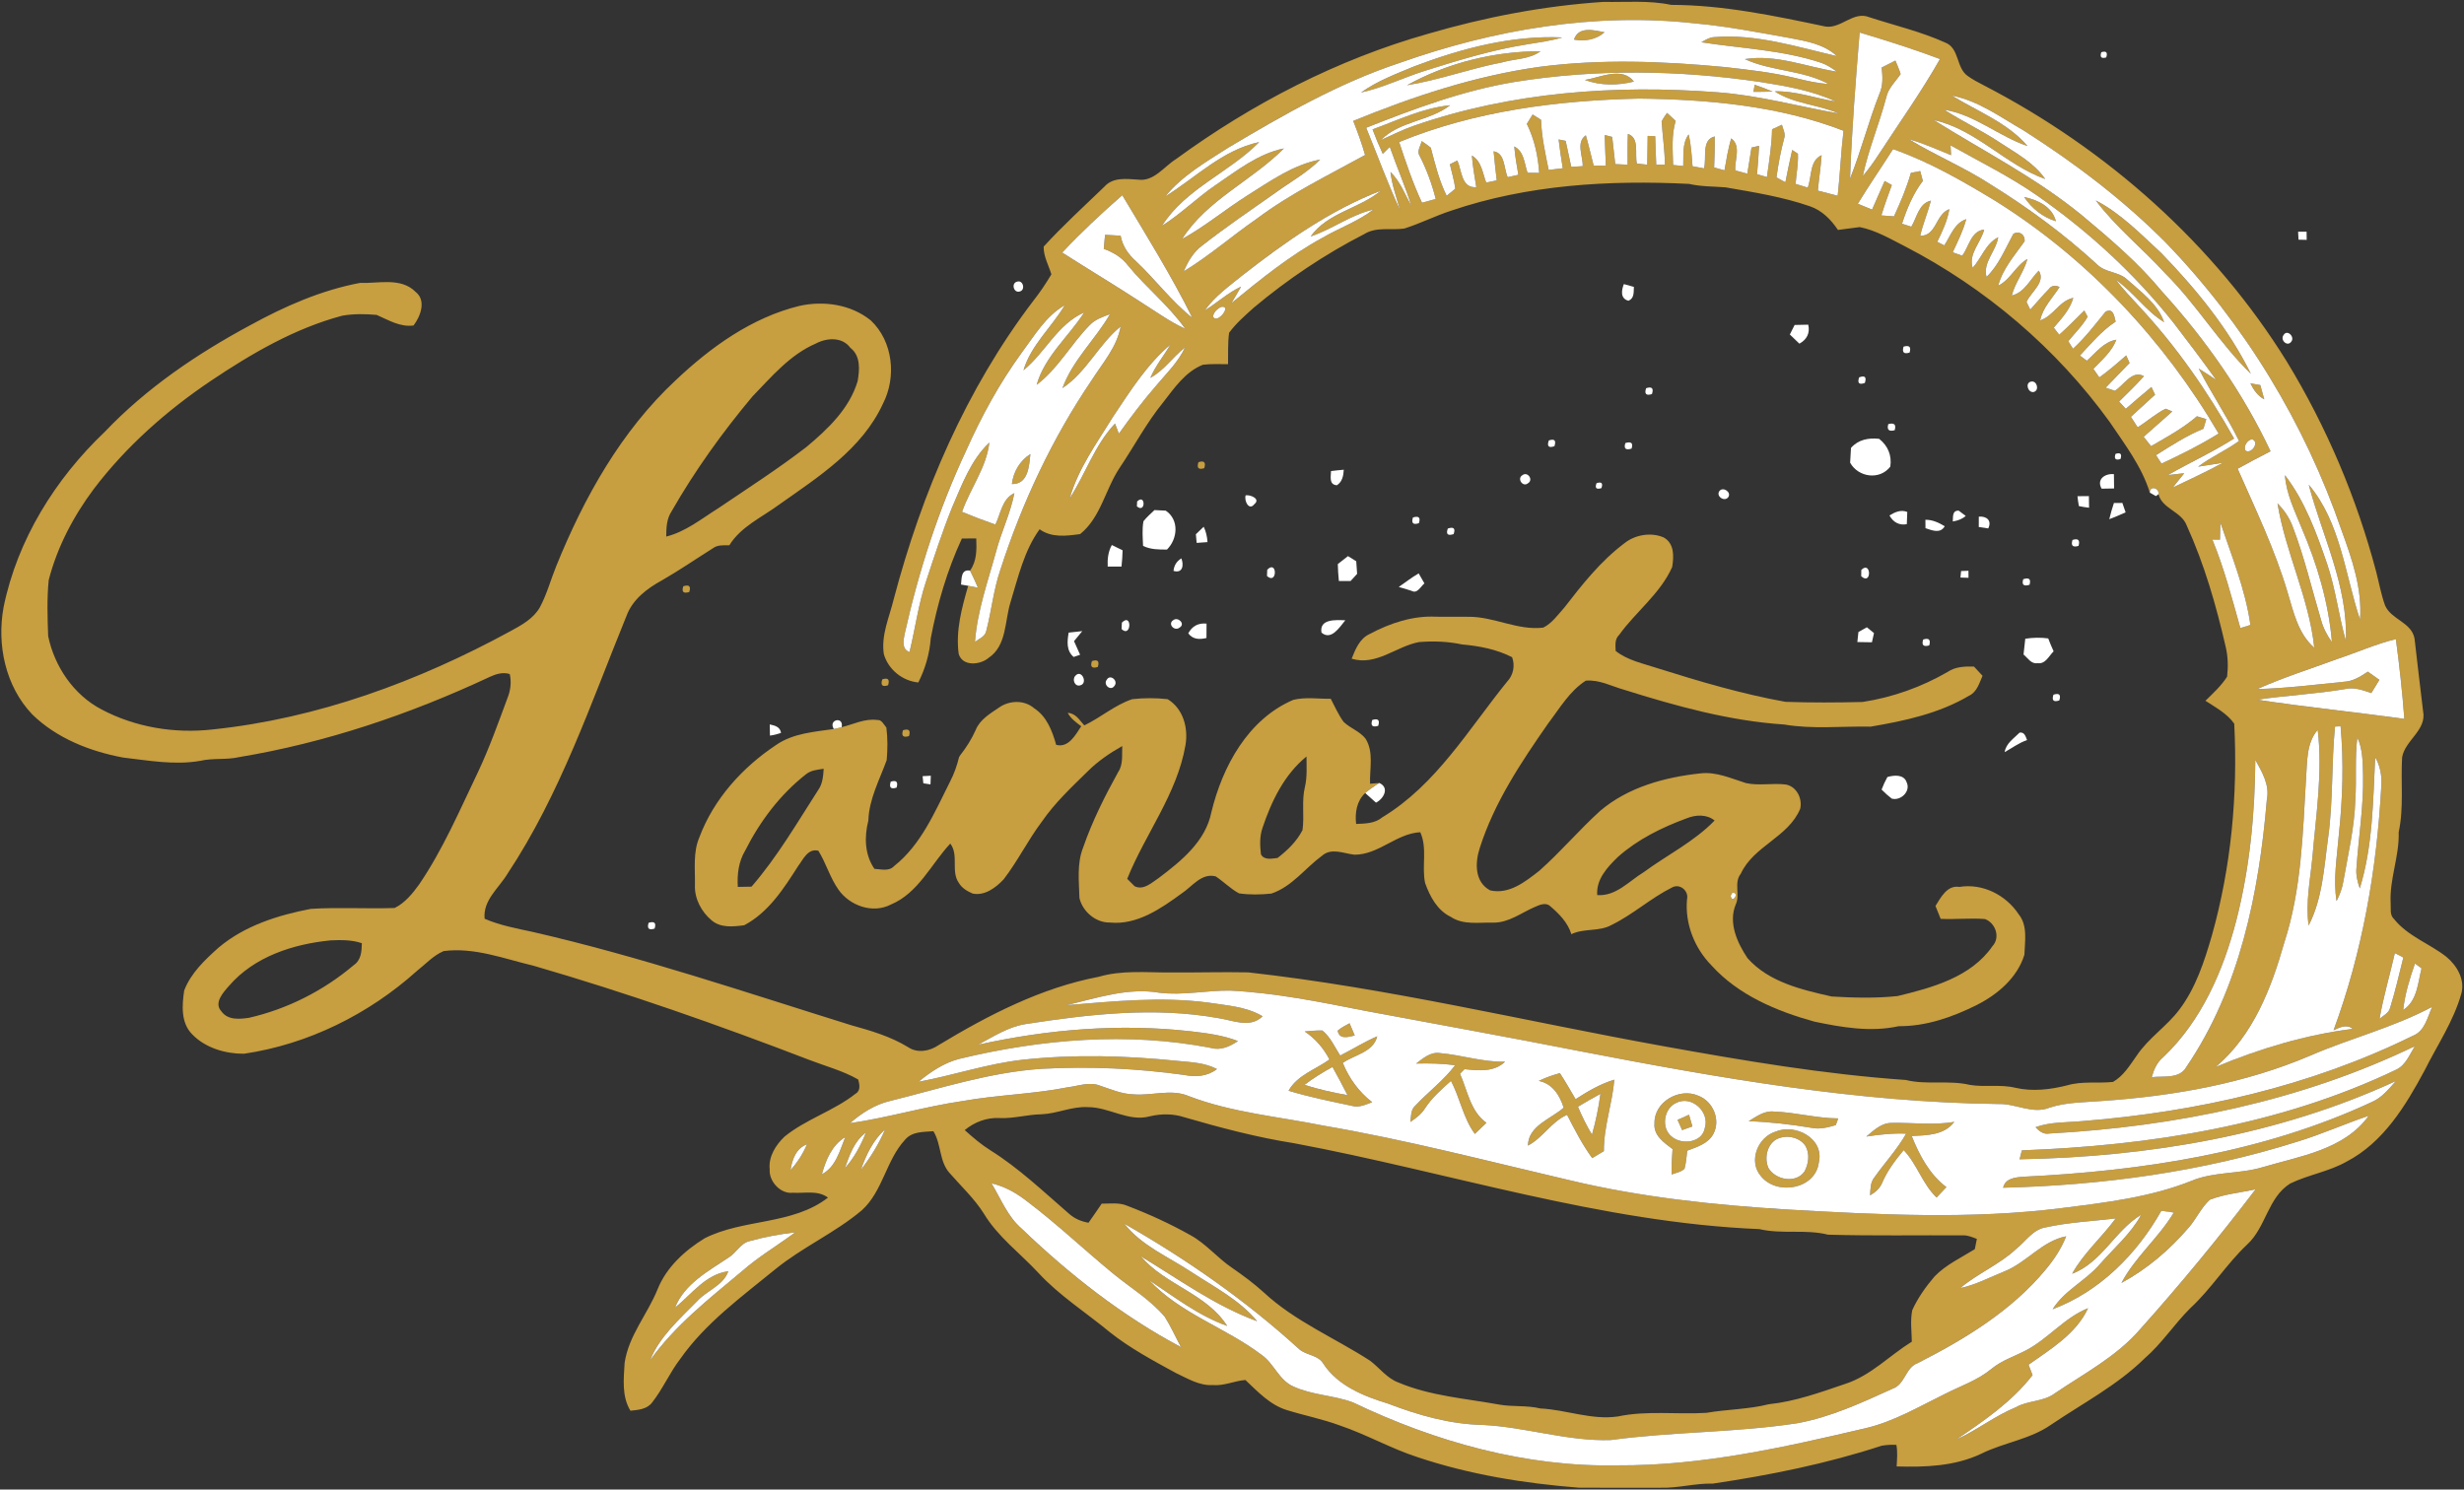 <?xml version="1.0" encoding="UTF-8"?>
<svg width="693px" height="419px" viewBox="0 0 693 419" version="1.1" xmlns="http://www.w3.org/2000/svg" xmlns:xlink="http://www.w3.org/1999/xlink">
    <rect x="0" y="0" width="693" height="419" fill="#333333" stroke="none"/>
    <!-- Generator: Sketch 51.3 (57544) - http://www.bohemiancoding.com/sketch -->
    <title>/svg/lanota</title>
    <desc>Created with Sketch.</desc>
    <defs></defs>
    <g id="Page-1" stroke="none" stroke-width="1" fill="none" fill-rule="evenodd">
        <g id="Custom-Preset-Copy-3" transform="translate(-194, -331)" fill-rule="nonzero">
            <g id="lanota" transform="translate(194, 331)">
                <g id="#c79e40ff" fill="#C79E40">
                    <path d="M401.62,9.51 C417.7,4.8 434.28,1.63 450.99,0.53 C457.33,0.66 463.74,0.04 470,1.37 C484.67,1.39 499.14,4.46 513.45,7.47 C517.87,8.1 521.28,2.98 525.8,4.86 C532.89,7.16 540.22,8.88 547.02,11.94 C551.2,13.5 550.07,19.15 553.5,21.43 C554.9,22.44 556.45,23.22 557.98,24.02 C592.54,41.92 622.72,68.65 643.25,101.84 C654.38,120.14 662.81,140.07 668.29,160.78 C669.11,163.96 669.68,167.21 670.8,170.31 C672.54,174.32 678.24,175 679.09,179.63 C679.9,186.41 680.64,193.23 681.49,200.02 C682.58,205.42 676.41,208.19 675.59,213.05 C675.19,220.06 676.12,227.17 674.63,234.09 C674.85,240.86 672.01,247.27 672.37,254.05 C672.48,255.55 672.05,257.39 673.33,258.53 C677.2,263.34 683.22,265.39 687.98,269.09 C690.98,271.55 693.35,275.5 692.25,279.5 C690.07,287.26 685.47,293.99 681.9,301.14 C676.58,311.06 670.29,321.4 659.97,326.76 C654.99,329.58 649.21,330.44 644.1,332.93 C637.83,336.85 637.31,345.22 632.04,350.05 C626.17,355.58 621.93,362.54 616,368 C611.49,372.49 608.01,377.94 603.16,382.12 C595.44,389.7 585.77,394.73 576.88,400.75 C570.95,404.9 563.57,405.76 557.17,408.95 C549.77,412.45 541.46,412.74 533.43,412.5 C533.54,410.48 533.73,408.44 533.36,406.44 C531.95,406.35 530.56,406.43 529.19,406.68 C513.76,411.73 497.77,414.96 481.73,417.33 C476.78,417.2 471.98,418.63 467.05,418.49 C459.35,418.5 451.66,418.53 443.97,418.47 C428.67,417.26 413.36,414.8 398.75,409.91 C391.2,407.47 384.27,403.48 376.76,400.95 C371.93,399.17 366.87,398.18 361.97,396.66 C357.23,395.23 353.76,391.47 350.26,388.18 C347.15,388.43 344.24,389.9 341.07,389.61 C337.3,389.83 334,387.75 330.72,386.22 C324.34,382.74 317.88,379.29 312.17,374.76 C305.44,369.18 297.96,364.48 292,358 C286.87,352.48 280.62,347.89 276.69,341.35 C274.02,337.12 270.33,333.7 267.07,329.96 C264.11,326.67 264.79,321.84 262.51,318.2 C259.73,318.44 256.57,318.23 254.57,320.57 C249.22,326.33 248.33,335.02 242.44,340.4 C234.91,346.77 225.73,350.78 218.08,357.01 C208.58,364.78 198.41,372.14 191.28,382.31 C188.34,386.15 186.43,390.66 183.45,394.46 C182.01,396.43 179.52,396.6 177.31,396.83 C174.83,392.77 175.41,387.92 175.67,383.39 C176.79,375.7 182.09,369.72 184.93,362.7 C187.4,356.5 192.6,351.75 198.18,348.32 C209.13,342.77 222.87,344.63 232.87,336.88 C229.97,334.72 226.31,335.73 222.98,335.51 C219.54,335.94 216.21,332.29 216.48,328.94 C216.08,325.37 218.18,322.09 220.65,319.72 C226.73,314.78 234.5,312.5 240.64,307.64 C242.11,306.83 241.74,304.98 241.37,303.66 C237.05,301.18 232.18,299.91 227.57,298.13 C202.09,288.33 176.3,279.27 150.08,271.66 C141.77,269.7 133.46,266.41 124.78,267.53 C121.86,268.77 119.68,271.22 117.22,273.15 C103.69,285.3 86.65,293.76 68.62,296.41 C63.44,296.45 57.75,294.78 54.08,290.97 C50.82,287.72 51.19,282.81 51.8,278.63 C53.69,273.69 57.64,269.98 61.5,266.54 C68.8,260.38 78.17,257.44 87.4,255.66 C95.25,255.16 103.13,255.68 110.99,255.41 C113.9,253.98 116.01,251.37 117.88,248.79 C124.59,238.93 129.29,227.91 134.43,217.19 C137.61,210.45 140.1,203.43 142.69,196.46 C143.58,194.3 143.89,191.9 143.37,189.61 C141.44,188.98 139.43,189.61 137.67,190.44 C115.3,200.91 91.65,208.92 67.25,212.97 C63.67,213.8 59.93,213.18 56.35,214.01 C49.11,215.29 41.8,213.92 34.59,213.09 C25.24,211.33 15.95,207.68 9.05,200.94 C1.51,193.01 -0.94,181.34 1.01,170.78 C4.87,151.84 15.55,134.7 29.47,121.47 C41.19,109.15 55.44,99.51 70.35,91.49 C80.04,86.17 90.34,81.63 101.25,79.58 C106.46,79.78 112.77,77.94 116.89,82.11 C119.96,84.5 118.28,88.98 116.31,91.56 C112.5,92.06 109.27,90.03 105.93,88.58 C102.73,88.3 99.45,88.24 96.27,88.8 C82.83,92.38 70.7,99.48 59.24,107.17 C46.84,115.53 35.49,125.57 26.42,137.49 C20.67,145.19 16.1,153.84 13.7,163.17 C13.18,168.41 13.35,173.71 13.55,178.96 C15.34,187.5 20.71,195.45 28.54,199.55 C38.04,204.59 49.15,206.41 59.8,205.19 C89.23,202.13 117.58,191.7 143.47,177.59 C146.63,175.87 150.04,174.05 151.86,170.79 C153.84,167.09 154.9,163.01 156.48,159.15 C164.28,139.92 174.69,121.28 190,107 C199.86,97.66 211.43,89.33 224.82,86.05 C231.69,84.52 239.35,85.62 244.92,90.14 C251.18,96.04 252.19,106.06 248.33,113.56 C242.47,126.33 230.18,134.14 219.11,141.96 C214.28,145.53 208.39,148.1 205.12,153.39 C203.52,153.38 201.77,153.22 200.42,154.28 C195.69,157.25 191.09,160.42 186.25,163.2 C182.03,165.51 177.92,168.57 176.2,173.26 C166.17,197.86 157.56,223.41 142.78,245.71 C140.34,249.8 135.78,253.2 136.3,258.44 C140.6,260.3 145.22,261.15 149.77,262.13 C180.16,269.09 209.69,279.14 239.42,288.39 C244.94,289.92 250.49,291.55 255.41,294.56 C258.04,296.34 261.52,295.69 264,293.97 C278,285.52 292.82,277.86 309.03,274.76 C315.53,272.85 322.33,273.57 329,273.55 C336.36,273.6 343.71,273.37 351.06,273.52 C390.3,277.89 428.78,287.22 467.6,294.24 C490.26,298.33 513.04,302.2 536,303.79 C541.91,305.25 548.09,303.77 554.01,305.17 C558.23,305.88 562.58,304.96 566.77,305.97 C571.65,307.11 576.71,306.49 581.5,305.27 C585.67,304.07 590.03,304.79 594.28,304.34 C597.24,302.65 599.02,299.65 600.94,296.95 C604.24,292 609.39,288.73 612.95,283.99 C617.57,277.88 619.96,270.45 622.08,263.19 C627.53,243.83 629.4,223.62 628.38,203.57 C626.36,200.68 623.15,199.01 620.28,197.12 C622.45,195 624.72,192.92 626.37,190.35 C626.7,187.55 626.63,184.67 625.97,181.93 C623.3,170.29 619.97,158.72 615.02,147.83 C613.54,143.85 608.08,143.13 607.08,139.01 C607.35,137.27 604.62,136.48 604.64,138.57 C602.36,131.19 597.58,124.98 593.32,118.65 C578.37,97.97 558.4,81 535.75,69.28 C531.65,67.2 527.6,64.78 523.04,63.88 C520.99,64.14 518.95,64.44 516.92,64.68 C514.99,61.79 512.44,59.19 509.08,58.04 C501.39,55.37 493.3,54.09 485.3,52.7 C481.88,52.43 478.42,52.51 475.05,51.73 C452.54,50.61 429.64,51.96 408.15,59.26 C403.67,60.72 399.45,62.87 394.95,64.29 C391.21,64.83 387.14,63.72 383.74,65.82 C372.61,71.53 362.15,78.55 352.57,86.59 C350.14,88.79 347.62,90.96 345.68,93.62 C345.29,96.54 345.45,99.5 345.39,102.44 C343.03,102.45 340.66,102.31 338.32,102.6 C333.38,104.56 330.32,109.1 327.18,113.13 C322.46,118.91 318.98,125.55 314.82,131.72 C310.86,137.71 309.58,145.57 303.8,150.23 C299.92,150.77 295.77,151.31 292.39,148.88 C288.03,154.91 286.36,162.35 284.22,169.36 C282.54,174.65 283.21,181.59 278.05,185.05 C275.68,187.08 270.71,187.55 269.63,183.94 C268.74,177.42 270.51,170.98 272.3,164.78 C273.22,164.95 274.13,165.13 275.05,165.32 C274.34,163.7 273.63,162.07 272.82,160.5 C274.75,157.86 274.69,154.58 274.57,151.46 C273.22,151.48 271.88,151.48 270.53,151.48 C266.4,160.39 263.6,169.94 261.77,179.58 C261.45,183.91 260.22,188.1 258.28,191.97 C253.81,191.57 249.81,188.31 248.58,184 C247.76,178.64 250.13,173.62 251.36,168.54 C259.26,138.54 271.74,109.42 290.61,84.63 C292.48,82.27 294.16,79.76 295.7,77.17 C294.92,74.6 293.47,72.11 293.53,69.37 C298.91,63.47 304.84,58.08 310.58,52.54 C313.01,49.79 316.73,50.32 320,50.52 C324.51,51.19 327.33,46.88 330.77,44.74 C352.16,29.13 376.09,16.74 401.62,9.51 Z M393.63,17.7 C376.55,23.36 360.86,32.36 345.47,41.53 C339.19,45.56 332.52,49.38 327.74,55.26 C336.34,49.89 343.92,42.14 354.15,39.97 C345.72,48.55 333.39,53.09 326.83,63.51 C332.21,60.11 336.72,55.55 341.99,51.99 C347.96,47.94 353.88,43.23 361.11,41.75 C352.12,50.82 339.46,56.22 332.47,67.23 C338.94,63.67 344.64,58.88 350.89,54.94 C357.3,50.92 363.72,46.32 371.31,44.88 C367.69,48.53 363.15,51.03 359,54.02 C351.98,58.97 344.86,63.8 338.08,69.1 C335.64,70.91 334.1,73.58 332.94,76.32 C340.16,71.93 346.54,66.31 353.49,61.52 C362.94,54.42 373.62,49.29 383.93,43.6 C383.01,40.34 381.83,37.17 380.6,34.02 C397.42,27.11 414.88,21.34 432.95,18.81 C450.21,16.54 467.7,17.22 484.98,18.85 C491.71,19.61 498.46,20.34 505.04,21.97 C508.1,22.73 511.18,23.43 514.34,23.66 C507.01,19.66 498.24,20.1 490.74,16.63 C499.6,15.23 508.03,18.81 516.63,20.16 C515.28,19.21 513.91,18.26 512.34,17.71 C501.42,14.04 489.81,13.65 478.51,11.89 C479.62,11.26 480.76,10.5 482.09,10.44 C493.88,9.47 505.28,13.17 516.61,15.78 C513,12.38 507.96,11.57 503.28,10.68 C494.47,9.1 485.66,7.39 476.74,6.58 C448.64,3.44 420.14,8.3 393.63,17.7 Z M523.02,9.15 C521.9,22.83 520.82,36.54 520.32,50.25 C523.45,42.45 525.49,34.26 528.57,26.43 C529.65,24.08 529.51,21.49 529.21,19 C530.49,18.34 531.78,17.69 533.08,17.04 C533.59,18.29 534.16,19.53 534.56,20.83 C533.08,22.99 531.02,24.84 530.48,27.52 C528.52,34.92 525.51,42.02 523.91,49.52 C525.56,47.6 527.03,45.53 528.41,43.41 C534.2,34.51 540.38,25.85 545.62,16.61 C538.2,13.81 530.62,11.43 523.02,9.15 Z M426.12,23.03 C411.64,25.4 397.83,30.56 384.24,35.94 C387.41,43.67 390.25,51.54 393.77,59.12 C392.79,55.55 391.48,52.06 391.07,48.36 C393.8,51.06 395.18,54.68 396.97,58 C395.23,52.33 392.81,46.91 390.88,41.31 C390.38,41.8 389.39,42.78 388.9,43.27 C387.85,41.02 386.9,38.73 386.03,36.4 C393.17,33.79 400.19,30.36 407.86,29.61 C402.01,34.12 393.66,34.03 388.41,39.38 C391.44,38.04 394.4,36.51 397.54,35.42 C424.89,25.88 454.33,23.76 483.06,25.96 C494.62,26.8 505.81,29.94 517.17,31.92 C511.32,29.37 504.57,29.26 499.13,25.7 C504.99,25.52 510.56,27.65 516.29,28.55 C509.59,25.44 502.23,24.2 495,23.05 C472.21,19.69 448.89,19.37 426.12,23.03 Z M548.95,26.89 C556.2,31.35 564.57,34.48 570.25,41.08 C562.13,38.36 555.44,32.22 546.81,30.87 C551.81,34.06 557.19,36.63 562.15,39.89 C566.79,42.98 571.99,45.65 575.22,50.37 C564.01,46.35 555.74,36.37 543.87,33.77 C557.84,42.49 572.66,50.03 585.48,60.51 C593.45,67.16 601.4,73.93 608.04,81.96 C620.26,95.43 630.84,110.46 638.59,126.94 C635.49,128.54 632.39,130.16 629.34,131.85 C634.38,143.29 639.83,154.61 643.39,166.63 C645.06,172.14 646.33,178.24 650.89,182.2 C649.43,168.2 642.78,155.41 640.55,141.6 C642.42,143.48 643.95,145.7 644.85,148.21 C648.12,156.73 650.19,165.64 652.79,174.37 C653.4,176.63 654.48,178.73 655.86,180.62 C654.93,169.56 651.73,158.76 647.36,148.58 C645.42,143.74 643,138.95 642.64,133.66 C648.28,141 651.51,149.89 654.49,158.58 C656.9,165.65 657.73,173.11 659.78,180.27 C660.41,164.91 653.15,150.84 649.33,136.33 C658.32,146.98 659.5,161.53 663.76,174.3 C664.41,165.67 661.54,157.35 658.63,149.37 C648.26,119.1 631.22,91.04 608.94,68.06 C597.01,56.09 583.46,45.82 569.23,36.75 C562.72,33.01 556.47,28.35 548.95,26.89 Z M393.51,39.96 C395.42,45.73 397.36,51.51 399.94,57.03 C401.22,56.67 402.51,56.32 403.8,55.96 C402.73,51.77 401.25,47.7 399.28,43.85 C398.38,42.5 399.58,41.04 399.85,39.69 C400.74,40.26 401.59,40.88 402.41,41.55 C403.62,46.14 404.74,50.79 406.87,55.07 C407.48,54.58 408.7,53.58 409.31,53.08 C408.98,50.75 408.33,48.49 407.78,46.21 C408.3,45.95 409.36,45.41 409.88,45.15 C411.17,48.01 410.96,52.96 415.21,52.65 C414.73,49.69 414.19,46.74 413.97,43.76 C416.69,45.33 416.98,48.68 417.99,51.36 C418.73,51.2 420.21,50.89 420.96,50.74 C420.66,48.01 420.31,45.3 420.08,42.56 C423.36,43.09 422.92,47.4 424.04,49.84 C425.03,49.6 426.03,49.38 427.04,49.17 C426.57,46.53 426.12,43.88 425.89,41.2 C428.67,42.59 428.72,46.01 429.62,48.6 C430.71,48.6 431.8,48.62 432.9,48.64 C432.58,43.88 431.55,39.14 429.42,34.85 C429.97,33.97 430.51,33.09 431.05,32.21 C431.83,32.71 432.62,33.21 433.42,33.69 C433.56,38.46 434.63,43.13 435.56,47.8 C436.88,47.64 438.2,47.48 439.53,47.33 C439.1,44.64 438.67,41.94 438.36,39.23 C438.85,39.32 439.84,39.52 440.34,39.62 C440.85,42.06 441.39,44.5 441.92,46.94 C442.72,46.89 444.33,46.79 445.14,46.74 C445.23,43.92 443.16,40.03 446.02,38.06 C446.83,40.87 447.47,43.72 448.21,46.56 C449.35,46.56 450.5,46.58 451.65,46.61 C451.53,43.74 451.4,40.86 451.33,37.98 C451.85,38.12 452.9,38.38 453.43,38.52 C453.7,41.07 453.98,43.61 454.29,46.16 C455.44,46.23 456.6,46.28 457.77,46.33 C457.76,43.45 457.73,40.56 457.84,37.68 C461.22,38.77 459.72,43.29 460.37,46 C461.1,46.09 462.56,46.25 463.29,46.33 C463.34,43.63 463.37,40.93 463.41,38.23 C463.94,38.25 465,38.29 465.52,38.31 C465.63,40.97 465.72,43.64 465.81,46.31 C466.42,46.31 467.64,46.3 468.25,46.3 C468.21,42.22 467.6,38.17 467.33,34.11 C467.79,33.3 468.3,32.52 468.85,31.76 C469.65,32.51 470.46,33.25 471.28,34 C470.06,38.03 470.47,42.27 470.56,46.41 C471.51,46.5 472.46,46.59 473.41,46.7 C473.54,43.7 473.05,40.41 474.92,37.81 C475.65,40.73 475.78,43.76 476.02,46.76 C476.83,46.91 478.45,47.21 479.26,47.36 C480.05,44.39 478.43,39.35 482.26,38.38 C482.31,41.29 482.22,44.2 482.1,47.1 C483.07,47.36 484.04,47.64 485.01,47.92 C485.53,44.9 486.04,41.87 486.89,38.93 C489.8,41 487.81,44.99 488.06,47.94 C489.18,48.24 490.3,48.55 491.43,48.85 C491.84,46.41 492.24,43.96 492.61,41.51 C493.14,41.39 494.21,41.14 494.74,41.02 C494.6,43.68 494.41,46.34 494.17,49 C495.1,49.25 496.02,49.52 496.95,49.8 C497.56,45.34 498.32,40.88 498.39,36.37 C499.31,35.95 500.23,35.53 501.16,35.1 C501.48,36.36 502.27,37.65 501.78,38.98 C500.81,42.57 500.14,46.22 499.63,49.9 C500.26,50.24 501.51,50.92 502.14,51.27 C502.75,48.23 503.35,45.19 504.06,42.18 C504.46,42.44 505.26,42.97 505.66,43.24 C505.8,46.08 505.22,48.9 505.01,51.73 C505.86,51.99 507.57,52.51 508.42,52.77 C509.6,49.76 508.88,45.17 512.33,43.66 C512.11,47 511.57,50.3 511.27,53.62 C513.13,54.1 514.98,54.59 516.85,55.07 C517.52,48.98 517.77,42.86 518.49,36.78 C500.23,29.72 480.42,27.97 461,27.73 C438.09,28.24 414.84,31.19 393.51,39.96 Z M536.83,39.14 C544.37,43.75 552.6,47.13 560.01,51.98 C570.56,58.51 580.59,65.93 589.74,74.32 C592.08,76.73 595.86,76.36 598.29,78.64 C602.2,82.17 606.85,85.45 608.67,90.64 C603.48,87.46 600.08,82.18 595.09,78.74 C597.13,81.4 599.49,83.8 601.74,86.3 C612.14,97.45 620.86,110.07 628.33,123.35 C622.35,127.16 615.89,130.12 609.74,133.62 C611.26,133.46 612.78,133.28 614.31,133.12 C613.25,134.47 612.15,135.79 611.09,137.14 C615.85,134.89 620.61,132.66 625.24,130.16 C622.9,130.5 620.57,130.96 618.23,131.27 C621.84,128.51 626.06,126.72 629.73,124.04 C626.32,117.05 621.89,110.62 618.4,103.68 C620.04,104.69 621.64,105.78 623.27,106.83 C619.36,101.39 615.34,96.03 611.25,90.73 C600.36,77.01 587.33,65.04 572.98,55.03 C565.25,49.64 556.78,45.49 548.59,40.88 C548.63,41.58 548.71,42.96 548.74,43.65 C544.81,42.05 540.92,40.29 536.83,39.14 Z M532.42,41.95 C529.15,47.1 525.68,52.11 522.52,57.31 C523.84,57.87 525.18,58.42 526.52,58.96 C527.68,56.27 528.85,53.59 530.05,50.92 C530.56,51.2 531.57,51.77 532.08,52.05 C531.04,54.88 530.01,57.71 529.13,60.6 C530.31,60.69 531.5,60.77 532.69,60.86 C534.51,56.88 536.24,52.85 537.44,48.62 C538.1,48.5 539.41,48.24 540.06,48.12 C540.29,49.04 540.53,49.97 540.8,50.89 C538.06,54.48 536.33,58.68 534.94,62.93 C535.81,63.19 536.69,63.48 537.56,63.77 C539.13,61.2 539.66,57.19 543.07,56.44 C542.2,59.78 540.83,62.97 540.05,66.33 C544.66,66.43 544.36,60.23 548.26,58.83 C547.71,62.09 546.29,65.08 544.86,68.02 C545.35,68.27 546.34,68.78 546.83,69.03 C548.59,66.37 549.66,62.74 553.01,61.65 C552.14,64.91 550.62,67.93 549.2,70.97 C550.09,71.28 550.98,71.6 551.88,71.93 C553.74,69.42 554.38,64.92 558.05,64.59 C557.13,68.22 553.55,71.41 554.81,75.35 C557.32,72.57 558.48,68.51 561.99,66.74 C561.41,70.65 557.6,73.8 558.71,77.9 C562.21,74.52 563.97,69.94 566.27,65.76 C567.95,64.83 569.57,65.97 569.43,67.86 C566.65,71.82 563.27,75.56 562,80.36 C565.46,78.67 566.91,74.74 570.22,72.84 C569.25,76.49 566.74,79.48 565.81,83.14 C569.42,82.26 570.98,78.57 573.4,76.13 C575.46,79.31 571.21,82.12 569.96,84.93 C570.22,85.47 570.75,86.55 571.01,87.09 C572.78,85.17 574.42,83.13 576.27,81.28 C577,80.24 578.18,80.23 579.25,80.74 C577.31,83.79 574.54,86.46 573.79,90.13 C577.54,88.92 579.17,84.6 583.11,83.79 C582.19,87.1 579.79,89.63 577.62,92.17 C578,92.67 578.78,93.67 579.16,94.17 C581.6,91.98 583.87,89.63 586.21,87.35 C586.44,87.78 586.91,88.66 587.15,89.1 C585.69,91.65 583.54,93.71 581.7,95.98 C582.03,96.51 582.7,97.57 583.03,98.11 C586.46,94.97 589.28,91.27 592.18,87.68 C594.37,86.54 594.65,88.92 595.02,90.48 C591.11,93.03 588.12,96.65 584.97,100.02 C585.46,100.38 586.43,101.1 586.92,101.47 C589.47,99.23 591.66,96.16 595.23,95.56 C593.96,98.91 591.16,101.24 588.76,103.76 C589.18,104.36 590.02,105.56 590.44,106.16 C593.08,104.26 595.55,102.13 597.99,99.97 C598.23,100.51 598.71,101.57 598.94,102.1 C596.69,104.41 594.45,106.73 592.22,109.06 C593.08,109.34 593.94,109.63 594.8,109.93 C597.33,108.38 599.67,103.94 602.98,105.82 C600.77,108.32 598.35,110.62 595.99,112.96 C596.62,113.63 597.25,114.31 597.88,115 C600.25,112.92 602.66,110.88 605.09,108.86 C605.35,109.4 605.85,110.48 606.11,111.02 C603.84,113.11 601.58,115.19 599.31,117.25 C599.94,118.23 600.57,119.22 601.22,120.2 C603.89,118.54 606.25,116.38 609.07,114.97 C609.54,115.16 610.48,115.54 610.95,115.73 C608.32,118.16 605.56,120.46 602.91,122.87 C603.6,123.74 604.29,124.62 604.98,125.5 C609.43,122.93 613.99,120.47 617.89,117.09 C618.55,117.29 619.86,117.7 620.52,117.9 C620.32,118.58 619.92,119.93 619.72,120.6 C614.98,122.52 610.7,125.33 606.38,128.03 C606.77,128.63 607.54,129.81 607.92,130.41 C613.41,127.86 618.84,125.15 623.99,121.95 C608.62,95.69 587.22,72.81 561.39,56.63 C552.14,51.01 542.66,45.54 532.42,41.95 Z M349.45,77.44 C345.7,80.49 341.67,83.34 338.83,87.33 C342.3,85.18 345.34,82.36 349.06,80.61 C348.19,82.19 347.25,83.73 346.33,85.28 C354.47,78.63 362.66,71.93 371.93,66.89 C376.65,64.13 381.91,62.29 386.29,58.94 C379.95,60.38 374.73,64.5 368.62,66.51 C373.42,59.78 382.3,58.7 388.4,53.62 C374.11,59.13 361.45,68.07 349.45,77.44 Z M298.74,71.04 C306.12,75.76 313.64,80.26 320.98,85.05 C325.04,87.63 328.98,90.47 333.36,92.51 C328.74,85.94 322.34,80.92 317.28,74.72 C315.56,72.42 313.09,70.96 310.43,70 C310.55,68.68 310.67,67.37 310.8,66.05 C312.26,66.14 313.72,66.22 315.18,66.3 C315.69,69.19 317.35,71.59 319.52,73.5 C324.97,78.63 329.45,84.75 335.35,89.41 C329.46,77.55 322.43,66.28 315.64,54.91 C309.77,60.03 304.07,65.37 298.74,71.04 Z M287.3,99.29 C281.1,107.81 276.04,117.1 271.75,126.71 C264.02,143.22 258.37,160.65 254.41,178.43 C254.06,180.21 253.59,182.63 255.8,183.41 C257.41,176.8 258.29,170.02 260.45,163.55 C262.74,156.59 265.01,149.62 267.74,142.82 C270.54,136.38 273.04,129.42 278.25,124.49 C277.43,131.58 272.88,137.37 270.57,143.98 C273.66,145.25 276.79,146.46 279.95,147.56 C281.46,144.51 281.83,140.28 285.29,138.72 C284.21,144.37 281.62,149.57 280.16,155.12 C277.86,163.51 274.86,171.82 274.21,180.55 C275.35,179.66 277.05,179.1 277.38,177.51 C278.86,171.83 279.43,165.93 281.33,160.35 C287.41,141.52 295.88,123.4 307,107 C310.08,102.15 314.14,97.65 315.19,91.82 C308.98,96.89 305.59,104.69 298.82,109.17 C301.68,101.28 308.06,95.52 312.18,88.37 C310.15,89.14 307.99,89.85 306.47,91.47 C301.21,96.81 297.6,103.68 291.56,108.25 C293.85,100.19 300.55,94.73 304.92,87.89 C297.39,91.22 293.99,99.18 287.85,104.16 C289.98,97.05 295.77,92.07 299.46,85.85 C294.08,88.95 290.91,94.46 287.3,99.29 Z M343.49,86.32 C342.39,86.83 341.31,87.79 341.17,89.06 C342.23,91.36 346.64,85.85 343.49,86.32 Z M229.47,96.63 C222.18,99.76 216.99,105.99 211.6,111.55 C203.16,121.64 195.44,132.37 188.91,143.79 C187.48,145.91 187.39,148.46 187.38,150.93 C192.88,149.56 197.33,145.89 202.04,142.95 C210.36,137.32 218.82,131.88 226.79,125.75 C232.81,120.72 238.88,114.99 241.21,107.23 C241.77,103.99 242.09,100.08 239.16,97.84 C236.9,94.72 232.55,94.99 229.47,96.63 Z M313.11,117.13 C308.56,124.52 303.28,131.72 300.86,140.16 C305.33,133.28 307.87,125.19 313.6,119.14 C313.87,119.86 314.41,121.28 314.68,121.99 C318.02,117.29 321.52,112.69 325.3,108.33 C328.15,104.95 331.39,101.8 333.29,97.74 C329.84,100.38 327.43,104.2 323.54,106.28 C324.99,102.88 327.36,100.02 329.25,96.87 C322.59,102.48 317.91,109.96 313.11,117.13 Z M633.39,123.56 C632.09,123.74 630.84,125.57 631.57,126.78 C633.31,127.79 635.58,124.28 633.39,123.56 Z M624.47,146.96 C624.42,148.57 624.39,150.18 624.37,151.79 C623.83,151.79 622.75,151.77 622.22,151.76 C625.54,159.83 627.74,168.28 630.1,176.66 C631.03,176.36 631.97,176.07 632.93,175.8 C631.53,165.83 627.66,156.44 624.47,146.96 Z M657.37,185.37 C649.84,188.14 642.18,190.57 634.85,193.83 C642.95,193.62 651.01,192.6 659.08,191.79 C661.66,191.71 663.87,190.34 665.95,188.93 C667.03,189.71 668.11,190.48 669.21,191.24 C668.46,192.48 667.69,193.71 666.94,194.95 C664.59,194.18 662.18,193.23 659.68,193.81 C651.43,195.21 643.07,195.61 634.81,196.82 C648.57,198.9 662.43,200.31 676.22,202.21 C675.66,194.71 674.84,187.23 673.84,179.77 C668.19,181.16 662.87,183.55 657.37,185.37 Z M656.73,204.37 C655.69,214.71 656.23,225.15 654.81,235.47 C653.64,243.84 653.25,252.69 649.3,260.34 C648.41,253.87 649.77,247.4 650.38,240.97 C651.38,229.13 653.3,217.18 651.85,205.3 C648.62,209.09 648.94,214.28 648.58,218.93 C647.66,234.43 647.31,250.23 642.46,265.13 C638.82,277.98 633.69,291.29 623.18,300.11 C635.54,294.98 648.44,291.07 661.73,289.42 C659.98,288 658.06,289 656.31,289.81 C664.47,267.76 668.51,244.37 669.75,220.95 C669.92,218.18 669.42,215.4 668.02,213 C667.42,225.35 667.36,237.98 663.69,249.91 C663.04,248.03 662.54,246.06 662.76,244.06 C663.37,235.38 664.79,226.74 664.61,218.02 C664.51,214.45 664.54,210.74 663,207.44 C662.27,213.22 662.83,219.06 662.44,224.86 C662.22,232.67 660.4,240.3 659.06,247.97 C658.74,249.9 658.04,251.73 657.16,253.47 C656.16,247.28 657.3,241.06 657.79,234.88 C658.88,224.73 659.2,214.48 658.29,204.3 C657.9,204.32 657.12,204.35 656.73,204.37 Z M634.31,213.75 C634.21,228.94 632.74,244.2 628.96,258.93 C625.28,273.08 619.18,287.17 608.41,297.37 C606.67,298.81 605.76,300.86 605.18,303 C608.49,302.6 613.05,303.6 614.96,300.05 C629.95,278.03 635.36,251.06 637.55,224.94 C638.4,220.8 636.21,217.21 634.31,213.75 Z M64.38,277.35 C62.78,279.18 60.05,282.13 62.27,284.48 C64.06,287 67.29,286.69 69.99,286.31 C80.81,283.84 91.01,278.67 99.47,271.5 C101.58,270.09 101.72,267.62 101.77,265.32 C98.93,264.34 95.91,264.4 92.96,264.52 C82.43,265.57 71.5,269.08 64.38,277.35 Z M673.55,268.1 C672.14,274.27 670.34,280.35 669.24,286.59 C670.37,285.63 671.95,284.92 672.27,283.33 C673.71,278.72 674.75,274.01 675.94,269.34 C675.13,268.93 674.33,268.52 673.55,268.1 Z M679.21,271.03 C677.73,275.28 676.39,279.61 675.89,284.1 C679.87,281.57 680.01,276.51 681.06,272.39 C680.6,272.05 679.67,271.37 679.21,271.03 Z M299.92,282.75 C313.2,281.67 326.58,280.27 339.87,282.03 C345.04,282.84 350.5,283.13 355.11,285.87 C351.58,289.34 346.82,287.01 342.69,286.4 C324.77,283.17 306.46,285.28 288.62,288.04 C283.68,288.77 279.43,291.56 275.1,293.87 C294.71,289.53 315,287.84 335,290.11 C339.45,290.63 343.96,291.2 348.17,292.84 C345.92,294.36 343.3,295.58 340.54,294.77 C317.11,290.23 292.85,292.29 269.78,297.86 C265.48,298.98 261.72,301.51 258.33,304.3 C268.11,302.5 277.59,299.23 287.51,298.11 C301.98,296.53 316.62,296.93 331.08,298.41 C334.88,298.78 338.83,298.9 342.28,300.72 C339.61,302.79 336.28,303.03 333.08,302.38 C319.87,300.55 306.49,299.91 293.16,300.64 C278.5,301.56 264.48,306.19 250.31,309.7 C246.08,310.7 242.32,313.1 239.08,315.94 C249.73,314.4 260.1,311.26 270.76,309.71 C280.56,307.96 290.57,307.78 300.35,305.84 C303.34,305.48 306.46,304.2 309.41,305.4 C312.51,306.43 315.58,307.78 318.9,307.84 C324.07,308.26 329.44,306.19 334.43,308.36 C346.54,312.98 359.54,314.07 372.16,316.62 C395.53,320.61 418.48,326.63 441.55,332.01 C461.72,336.83 482.39,338.99 503.04,340.25 C528.62,341.7 554.4,343.05 579.9,339.82 C592.21,338.27 604.72,336.8 616.33,332.17 C622.71,329.5 629.82,330.3 636.38,328.32 C646.91,325.19 659.3,323.44 666.2,313.86 C659.46,316.14 652.95,319.07 646.13,321.14 C619.41,329.6 591.32,333.42 563.38,334.1 C563.96,331.45 566.77,331.19 568.99,331.01 C602.46,329.39 636.41,324.27 667.02,310.01 C669.88,308.82 671.83,306.34 673.84,304.09 C640.81,319.33 604.18,325.45 568.01,326.1 C568.17,325.47 568.49,324.22 568.65,323.59 C604.66,322.25 641.2,316.58 673.95,300.88 C676.62,299.6 677.7,296.65 679.17,294.28 C647.17,309.72 611.74,316.92 576.42,318.85 C574.78,319.18 573.52,318.21 572.49,317.07 C576.82,315.5 581.48,315.78 585.99,315.33 C617.89,312.76 649.73,305.59 678.54,291.39 C681.98,290.1 682.71,286.19 684.05,283.21 C673.19,289.03 661.14,292.01 649.88,296.89 C631.32,304.82 611.2,308.32 591.16,309.7 C586.24,310.1 581.21,310.01 576.47,311.57 C571.69,313.52 566.93,310.38 562.06,310.55 C522.37,310.1 483.14,303.18 444.27,295.68 C424.07,291.7 403.81,288.06 383.57,284.27 C371.14,281.81 358.67,279.29 345.98,278.65 C339.33,278.57 332.69,280.07 326.04,279.25 C317.18,277.74 308.46,280.76 299.92,282.75 Z M292.91,313.44 C288.93,313.5 285.07,314.69 281.08,314.5 C277.52,314.31 274.06,315.63 271.33,317.89 C273.61,319.94 275.95,321.95 278.56,323.58 C286.61,328.62 293.5,335.22 300.66,341.41 C302.2,342.8 304.11,343.59 306.14,343.95 C307.4,342.18 308.63,340.38 309.85,338.58 C312.24,338.61 314.77,338.19 317.04,339.18 C323.13,341.5 329.08,344.23 334.77,347.42 C339.19,349.82 342.38,353.84 346.52,356.63 C349.62,358.78 352.66,361.02 355.45,363.56 C364.21,371.7 375.41,376.33 385.35,382.77 C388.03,384.8 390.09,387.72 393.36,388.91 C402.28,392.67 412.05,393.36 421.48,395.07 C425.35,395.8 429.36,395.24 433.22,396.19 C440.56,396.54 447.59,399.52 455.02,398.44 C463.22,396.71 471.64,397.93 479.94,397.42 C485.77,396.41 491.72,396.46 497.49,395 C504.92,394.23 511.97,391.66 519,389.27 C526.17,386.94 531.43,381.29 537.7,377.4 C537.65,374.46 537.23,371.46 537.82,368.55 C539.39,365.08 541.63,361.94 544.1,359.05 C547.3,355.74 551.56,353.79 555.42,351.38 C555.57,350.66 555.85,349.21 555.99,348.49 C554.71,348.01 553.42,347.44 552.03,347.49 C539.41,347.44 526.77,347.66 514.15,347.31 C507.8,345.71 501.18,347.24 494.83,345.74 C450.29,343.91 407.52,329.74 363.94,321.58 C353.51,319.94 343.3,317.23 333.18,314.3 C330.05,313.26 326.65,313.24 323.45,314 C317.44,315.68 311.93,311.4 305.98,311.43 C301.5,311.16 297.34,313.27 292.91,313.44 Z M242.12,329.07 C244.83,325.56 247.21,321.77 248.94,317.68 C245.57,320.7 243.59,324.87 242.12,329.07 Z M237.62,328.58 C240.25,325.7 242.1,322.19 243.54,318.58 C240.25,320.94 238.94,324.94 237.62,328.58 Z M231.15,330.32 C235.08,328.27 236.2,323.64 237.74,319.84 C233.99,322.1 232.26,326.29 231.15,330.32 Z M222.33,329.15 C224.26,326.99 225.85,324.55 226.97,321.87 C223.87,323.05 222.8,326.13 222.33,329.15 Z M278.87,332.88 C281.51,337.24 283.4,342.23 287.37,345.63 C300.82,358.53 315.66,370.18 332.16,378.94 C330.62,376.1 329.31,373.12 327.58,370.39 C323.43,365.5 317.83,362.19 312.93,358.14 C304.89,351.52 297.32,344.34 289.01,338.04 C286,335.68 282.64,333.71 278.87,332.88 Z M621.53,337.47 C619.03,339.72 617.69,342.96 615.45,345.46 C610.15,351.63 603.82,357.01 596.65,360.89 C600.52,353.55 607.14,348.18 611.38,341.08 C610.5,340.95 608.75,340.7 607.88,340.58 C601.04,352.73 590.51,363.35 577.3,368.28 C580.62,362.96 586.59,360.28 590.61,355.59 C594.57,351.05 599.32,347.05 602.22,341.69 C594.84,346.13 591.11,355.18 582.78,358.3 C586.01,352.48 591.13,348.06 595.04,342.73 C588.48,343.53 581.83,343.82 575.35,345.25 C571.79,345.82 569.79,349.13 567.15,351.23 C562.42,355.7 556.26,358.16 551.32,362.34 C555.67,361.41 559.62,359.3 563.72,357.64 C569.99,355.16 574.28,349.1 581.11,347.76 C579.76,351.24 577.66,354.36 575.27,357.22 C565.68,368.77 552.6,376.7 539.37,383.43 C535.87,384.68 535.82,389.44 532.3,390.63 C523.66,394.56 514.92,398.62 505.52,400.34 C488.13,403.01 470.45,402.7 453.04,405.07 C440.87,405.49 429.08,401.39 416.95,400.82 C407.8,400.63 398.89,398.09 390.4,394.83 C383.56,392.74 376.22,389.81 372.17,383.57 C370.7,381.12 367.39,381.27 365.38,379.5 C350.44,365.87 333.75,354.23 316.2,344.21 C321.1,350.45 328.63,353.53 335.08,357.81 C341.5,362.01 348.6,365.64 353.57,371.65 C341.77,367.34 331.53,359.83 320.85,353.39 C327.7,361.45 339.37,363.87 345.14,372.97 C337.08,370.11 330.21,364.76 323.15,360.07 C331.98,369.54 344.72,373.45 354.85,381.13 C358.35,383.59 359.73,388.28 363.8,390.02 C369.08,392.46 375.08,392.46 380.51,394.48 C403.66,405.57 429.14,412.74 454.99,412.19 C478.6,412.35 501.77,407.12 524.62,401.76 C532.63,399.91 539.74,395.66 547.05,392.08 C551.46,389.84 556.26,388.24 560.11,385.04 C563.01,382.65 566.64,381.52 569.92,379.79 C576.14,376.5 580.66,370.61 587.28,367.98 C583.91,375.22 576.8,379.45 570.53,383.89 C570.9,384.86 571.28,385.83 571.66,386.81 C565.86,394.31 557.94,399.72 550.17,404.96 C555.98,402.33 561,398.31 566.91,395.87 C570.37,393.88 574.72,394.36 577.96,391.91 C586.2,386.32 595.27,381.6 601.87,373.95 C613.23,361.27 624.06,348.1 634.38,334.55 C630.09,335.49 625.64,335.88 621.53,337.47 Z M210.81,349.12 C208.19,349.75 207.03,352.52 204.8,353.82 C199.13,357.61 192.53,361.14 189.85,367.83 C194.54,364.07 198.47,358.41 204.84,357.6 C203.41,361.64 198.78,363 196.05,366.03 C191.11,371.07 185.53,375.95 182.83,382.64 C189.87,372.8 199.43,365.32 208.63,357.63 C213.3,353.5 218.69,350.35 223.66,346.64 C219.33,347.16 215.02,347.95 210.81,349.12 Z" id="Shape"></path>
                    <path d="" id="Shape"></path>
                    <path d="M442.68,11.14 C443.95,7.31 448.31,8.48 451.28,9.08 C448.88,11.2 445.76,11.69 442.68,11.14 Z" id="Shape"></path>
                    <path d="M397.65,18.71 C410.92,13.66 425.1,9.89 439.4,10.53 C436.13,11.52 432.73,11.94 429.38,12.5 C419.67,14.03 410.26,16.93 400.91,19.87 C394.82,21.78 389.05,24.65 382.79,26.02 C387.31,22.79 392.55,20.83 397.65,18.71 Z" id="Shape"></path>
                    <path d="M395.72,23.98 C407.1,17.67 420.28,14.41 433.28,14.41 C430.2,16.71 426.13,16.5 422.57,17.53 C413.52,19.26 404.82,22.51 395.72,23.98 Z" id="Shape"></path>
                    <path d="" id="Shape"></path>
                    <path d="M445.75,22.49 C450.08,21.81 456.26,18.63 459.54,22.95 C455.02,24.07 450.16,24.13 445.75,22.49 Z" id="Shape"></path>
                    <path d="M493.5,23.85 C495.21,24.42 496.9,25.05 498.56,25.76 C496.75,25.83 494.95,25.83 493.16,25.84 C493.24,25.34 493.42,24.35 493.5,23.85 Z" id="Shape"></path>
                    <path d="" id="Shape"></path>
                    <path d="M569.29,55.42 C573.1,56.25 577.16,58.09 578.22,62.23 C574.51,61.11 571.43,58.61 569.29,55.42 Z" id="Shape"></path>
                    <path d="M589.44,56.38 C596.49,60.03 602.07,65.84 607.84,71.16 C617.66,81.3 626.79,92.45 633.07,105.16 C624.2,96.55 617.83,85.69 609.03,76.97 C602.67,69.96 595.13,63.98 589.44,56.38 Z" id="Shape"></path>
                    <path d="" id="Shape"></path>
                    <path d="" id="Shape"></path>
                    <path d="" id="Shape"></path>
                    <path d="M632.93,107.84 C633.62,107.96 635.02,108.2 635.71,108.32 C636.09,109.66 636.46,111 636.82,112.34 C635,111.35 633.81,109.67 632.93,107.84 Z" id="Shape"></path>
                    <path d="" id="Shape"></path>
                    <path d="" id="Shape"></path>
                    <path d="" id="Shape"></path>
                    <path d="" id="Shape"></path>
                    <path d="M284.59,136.16 C285.02,132.68 286.83,129.62 289.79,127.71 C289.45,131.09 289.2,136.26 284.59,136.16 Z" id="Shape"></path>
                    <path d="M337.06,130.01 C338.66,129.49 339.21,130.05 338.7,131.69 C337.08,132.21 336.53,131.65 337.06,130.01 Z" id="Shape"></path>
                    <path d="" id="Shape"></path>
                    <path d="" id="Shape"></path>
                    <path d="" id="Shape"></path>
                    <path d="" id="Shape"></path>
                    <path d="M456.76,152.89 C459.8,150.4 464.34,149.64 467.89,151.17 C470.95,152.86 470.79,156.51 470.3,159.5 C466.94,167.02 460.1,172.04 455.38,178.6 C454.1,179.79 454.35,181.54 454.41,183.11 C457.83,185.8 462.21,186.65 466.26,187.99 C478.06,191.71 489.97,195.22 502.16,197.42 C509.38,197.67 516.62,197.64 523.85,197.46 C532.28,196.17 540.44,193.26 547.82,188.98 C550,187.51 552.62,187.44 555.17,187.49 C555.96,188.37 556.77,189.24 557.59,190.1 C556.68,192.15 556.03,194.64 553.82,195.69 C545.41,200.69 535.66,202.79 526.12,204.4 C518.02,204.24 509.8,205.17 501.79,203.8 C486.4,202.8 471.4,198.61 456.73,194.01 C453.2,193.02 449.77,191.12 446,191.47 C441.42,194.4 438.65,199.27 435.42,203.5 C427.81,214.42 420.28,225.71 416.2,238.49 C414.83,242.64 414.68,248.09 419.09,250.45 C424.44,251.67 428.97,248.03 432.91,244.96 C438.92,239.65 444.1,233.47 450.05,228.09 C457.89,221.42 468.23,218.61 478.28,217.54 C482.74,217.03 486.88,218.98 491.04,220.27 C494.76,221.11 498.62,220.18 502.38,220.7 C505.36,221.33 506.96,224.67 506.31,227.5 C502.98,235.52 493.21,237.93 489.6,245.77 C487.55,248.35 489.51,251.69 488.15,254.48 C486.06,259.65 488.61,265.2 491.48,269.51 C497.44,276.26 506.73,278.4 515.16,280.31 C521.32,280.67 527.57,280.84 533.7,280.18 C543.41,277.84 554.35,274.86 560.34,266.2 C562.7,263.69 561.23,259.59 558.26,258.52 C554.12,258.19 549.96,258.67 545.81,258.47 C545.33,257.25 544.84,256.04 544.35,254.84 C545.89,252.4 547.63,248.93 551.09,249.48 C557.62,248.42 564.15,251.74 567.74,257.16 C570.35,260.37 569.49,264.76 569.36,268.57 C567.36,275.06 561.79,279.78 555.88,282.74 C549.09,286.13 541.67,288.72 534,288.66 C526.13,290.4 518.06,289 510.31,287.38 C499.69,284.45 488.93,279.93 481.39,271.6 C476.59,266.73 473.86,259.85 474.47,253 C475.05,250.61 472.45,248.39 470.23,249.66 C464.26,252.64 459.27,257.25 453.28,260.17 C449.78,262.15 445.54,261.03 441.95,262.78 C440.94,259.48 438.41,256.93 435.84,254.77 C434.56,253.76 432.8,254.63 431.52,255.19 C427.78,256.83 424.25,259.59 419.99,259.53 C415.98,259.42 411.56,260.28 408.02,257.9 C404.23,256.07 402.16,252.17 400.81,248.38 C399.81,243.67 401.51,238.61 399.45,234.1 C392.74,234.44 387.74,240.46 380.92,240.42 C377.9,240.08 374.45,238.39 371.81,240.72 C367.05,244.22 363.38,249.42 357.57,251.36 C354.56,251.67 351.48,251.73 348.48,251.3 C346.08,250.01 344.17,248.01 341.91,246.52 C337.92,245.49 335.32,249.36 332.37,251.3 C326.5,255.59 319.77,260.28 312.12,259.5 C308.17,259.58 304.45,256.38 303.59,252.6 C303.46,247.89 302.84,242.93 304.62,238.43 C307.18,231.03 310.7,224.02 314.48,217.18 C315.95,215.01 315.5,212.33 315.63,209.86 C312.14,211.83 308.8,214.1 305.95,216.94 C301.39,221.41 296.68,225.82 293.04,231.1 C289.12,236.3 286.25,242.2 282.28,247.35 C280.09,249.69 276.94,252.06 273.55,251.35 C272.06,250.7 270.56,249.84 269.71,248.41 C267.33,245.1 269.76,240.6 267.27,237.29 C261.85,243.11 258.29,251.21 250.56,254.44 C245.45,257.09 239,254.79 235.81,250.24 C233.43,246.86 232.33,242.8 230.16,239.3 C227.22,238.58 225.93,241.7 224.48,243.61 C220.45,249.93 216.14,256.66 209.32,260.26 C206.22,260.68 202.62,261.07 200.09,258.84 C197.26,256.46 195.29,252.75 195.45,248.99 C195.53,244.49 194.87,239.78 196.7,235.52 C200.72,224.78 208.83,215.82 218.32,209.53 C223.09,206.25 228.98,205.87 234.52,205.06 C235.26,204.92 235.98,204.75 236.71,204.55 C240.02,203.76 243.2,202.05 246.71,202.53 C247.99,202.37 248.57,203.85 249.29,204.65 C249.68,207.68 249.66,210.78 249.38,213.83 C247.37,219.38 244.42,224.75 244.23,230.79 C243.06,235.38 243.16,240.37 245.93,244.4 C247.77,244.49 250.03,245.2 251.47,243.62 C259.11,237.57 262.92,228.35 267.19,219.89 C268.33,217.71 269.15,215.38 269.73,212.99 C269.81,212.86 269.97,212.6 270.04,212.47 C271.77,210.28 273.26,207.92 274.4,205.37 C275.56,202.44 278.43,200.75 280.93,199.06 C283.82,196.98 288.1,196.82 290.85,199.23 C294.42,201.53 295.95,205.63 297.05,209.52 C300.55,210.44 302.49,206.7 304.1,204.29 C302.65,203.21 301.17,202.15 300.29,200.53 C302.53,200.6 303.61,202.58 304.96,204.05 C309.59,201.83 313.54,198.31 318.44,196.67 C321.74,196.3 325.1,196.3 328.4,196.67 C332.78,199.35 334.24,204.74 333.42,209.58 C331.07,223.32 322.13,234.52 317.03,247.21 C317.55,247.73 318.59,248.77 319.11,249.29 C321.65,250.53 323.94,248.26 325.93,246.95 C332.24,242.17 339.08,236.67 340.7,228.46 C343.83,215.57 350.99,202.33 363.72,196.87 C367.14,196.01 370.76,196.61 374.27,196.56 C375.44,198.74 376.41,201.05 377.89,203.06 C379.77,204.87 382.46,205.7 384.08,207.81 C386.43,211.6 385.18,216.26 385.33,220.46 C386.2,220.39 387.07,220.32 387.94,220.25 C386.55,221.1 385.22,222.04 383.96,223.07 C381.55,225.34 381.05,228.61 381.41,231.77 C383.99,231.66 386.72,231.65 388.81,229.88 C403.92,220.75 413.02,205.14 423.87,191.75 C425.62,189.93 426.17,187.22 425.27,184.86 C420.92,182.64 416.04,181.71 411.21,181.28 C407.24,180.43 403.15,180.29 399.11,180.61 C392.64,181.81 387.11,187.39 380.15,185.29 C381.21,182.62 382.39,179.65 385.19,178.35 C390.92,175.3 397.39,173.12 403.96,173.48 C406.98,173.49 410,173.47 413.02,173.5 C420.19,173.42 426.82,177.43 434.05,176.54 C436.51,175.32 438.15,172.92 439.96,170.92 C444.98,164.42 450.16,157.87 456.76,152.89 Z M355.07,232.9 C354.25,235.28 354.35,237.86 354.64,240.32 C355.57,242.05 357.71,241.51 359.3,241.34 C362.09,239.21 364.71,236.67 366.33,233.51 C366.9,229.47 366.03,225.34 367.01,221.35 C367.67,218.55 367.46,215.65 367.45,212.8 C361.18,217.9 357.59,225.39 355.07,232.9 Z M226.69,217.79 C219.41,223.49 213.74,231.03 209.59,239.25 C207.73,242.35 207.29,245.93 207.51,249.48 C208.79,249.44 210.08,249.42 211.37,249.41 C218.59,241.08 224.13,231.54 230.07,222.3 C231.35,220.54 231.53,218.36 231.66,216.26 C229.93,216.5 228.11,216.65 226.69,217.79 Z M474.35,230.2 C467.4,232.75 460.61,236.1 455.05,241.04 C452.08,243.92 448.88,247.33 449.22,251.78 C454.5,252.17 458.14,247.86 462.29,245.34 C468.92,240.47 476.47,236.77 482.23,230.81 C479.99,228.98 476.88,229.17 474.35,230.2 Z M487.23,251.11 L486.75,251.97 C487.14,254.47 489.43,250.97 487.23,251.11 Z" id="Shape"></path>
                    <path d="" id="Shape"></path>
                    <path d="" id="Shape"></path>
                    <path d="M192.18,164.91 C193.81,164.37 194.37,164.91 193.86,166.52 C192.21,167.04 191.65,166.5 192.18,164.91 Z" id="Shape"></path>
                    <path d="" id="Shape"></path>
                    <path d="" id="Shape"></path>
                    <path d="M307.1,185.96 C308.73,185.42 309.28,185.97 308.76,187.61 C307.12,188.13 306.57,187.58 307.1,185.96 Z" id="Shape"></path>
                    <path d="" id="Shape"></path>
                    <path d="M248.14,191.1 C249.75,190.56 250.29,191.11 249.77,192.76 C248.15,193.3 247.6,192.75 248.14,191.1 Z" id="Shape"></path>
                    <path d="" id="Shape"></path>
                    <path d="" id="Shape"></path>
                    <path d="M253.97,205.41 C255.61,204.9 256.17,205.45 255.65,207.06 C254.01,207.56 253.45,207.01 253.97,205.41 Z" id="Shape"></path>
                    <path d="" id="Shape"></path>
                    <path d="" id="Shape"></path>
                    <path d="" id="Shape"></path>
                    <path d="" id="Shape"></path>
                    <path d="M376.22,289.92 C377.22,289.05 378.41,288.46 379.57,287.84 C380.06,288.98 380.54,290.13 381.02,291.28 C379.22,291.7 376.67,292.51 376.22,289.92 Z" id="Shape"></path>
                    <path d="M366.94,290.14 C368.59,290.01 370.24,289.83 371.91,289.87 C374.19,291.71 375.38,294.49 376.93,296.92 C380.42,295.15 383.75,293.05 387.35,291.5 C386.25,296.01 380.99,296.67 377.66,298.99 C379.44,303.34 382.2,307.16 385.93,310.04 C384.09,310.72 382.15,311.68 380.15,311.05 C374.21,309.77 368.22,308.6 362.41,306.81 C364.87,302.41 370.02,300.85 373.91,298.03 C372.26,294.85 369.92,292.13 366.94,290.14 Z M366.88,305.17 C370.83,306.42 374.89,307.33 378.98,308.06 C377.64,305.38 376.21,302.75 374.76,300.13 C372.02,301.63 369.36,303.27 366.88,305.17 Z" id="Shape"></path>
                    <path d="M398.29,299.17 C400.26,297.69 402.35,295.81 405.02,296.23 C411.15,296.77 417.09,298.8 423.31,298.65 C420.17,301.65 415.85,301.15 411.89,300.75 C411.57,301.07 410.94,301.72 410.63,302.04 C412.73,306.78 413.57,312.67 418.07,315.84 C416.99,316.89 415.89,317.92 414.8,318.96 C411.53,314.49 410.63,308.88 408.09,304.04 C405.45,306.42 402.73,308.77 400.78,311.78 C399.76,313.4 398.23,314.57 396.65,315.6 C396.9,314.03 396.71,312.18 398.04,311.03 C401.68,307.14 406.03,303.93 409.26,299.64 C405.62,299.14 401.95,299.08 398.29,299.17 Z" id="Shape"></path>
                    <path d="M432.78,304.05 C434.69,303.12 436.69,302.42 438.73,301.87 C440.28,304.26 441.7,306.73 443.14,309.19 C446.56,306.99 450.09,304.89 454.03,303.71 C453.47,310.48 451.03,316.97 451.09,323.81 C449.99,324.45 448.9,325.11 447.81,325.77 C445.03,321.96 442.88,317.77 440.74,313.59 C436.32,315.54 433.94,320.05 429.73,322.25 C429.84,316.63 436.18,314.77 439.79,311.58 C438.65,308.08 436.67,304.84 432.78,304.05 Z M443.8,311.31 C444.93,314.01 446.22,316.65 447.75,319.16 C448.82,315.4 449.61,311.56 450.13,307.68 C447.99,308.83 445.89,310.06 443.8,311.31 Z" id="Shape"></path>
                    <path d="M465.33,316 C465.15,309.96 472.34,305.84 477.66,308.23 C481.78,309.75 483.98,314.98 481.91,318.92 C480.45,321.71 477.26,322.65 474.54,323.68 C474.31,325.37 474.24,327.09 473.77,328.75 C472.8,329.72 471.36,329.9 470.14,330.38 C470.09,327.99 470.21,325.61 470.41,323.23 C468.04,321.44 464.99,319.4 465.33,316 Z M471.43,310.24 C467.93,311.79 467.1,317.37 470.2,319.74 C473.03,322.15 478.8,321.45 479.49,317.26 C480.91,312.75 475.75,308.02 471.43,310.24 Z" id="Shape"></path>
                    <path d="M491.8,315.4 C493.98,314.07 496.23,312.37 498.95,312.67 C505.01,312.89 510.92,314.57 517,314.6 C516.83,315.07 516.48,316.01 516.31,316.49 C514.1,317.14 511.8,317.74 509.49,317.25 C503.64,316.28 497.74,315.58 491.8,315.4 Z" id="Shape"></path>
                    <path d="M471.81,315.01 C472.88,314.52 473.96,314.04 475.04,313.57 C475.35,314.66 475.67,315.76 475.99,316.86 C475.02,317.19 474.05,317.53 473.1,317.89 C472.68,316.92 472.25,315.96 471.81,315.01 Z" id="Shape"></path>
                    <path d="M532.01,315.87 C537.89,315.74 543.79,316.6 549.65,315.57 C546.81,319.37 541.95,319.33 537.67,319.56 C539.81,324.93 542.71,330.4 547.43,333.93 C546.51,334.9 545.59,335.87 544.67,336.85 C540.68,333.05 539.2,327.48 535.41,323.52 C533.1,326.32 530.87,329.22 529.43,332.57 C528.79,334.22 527.46,335.4 525.96,336.25 C526.08,334.54 525.99,332.65 527.14,331.24 C530.06,327.08 533.59,323.34 536.1,318.89 C532.34,318.72 528.61,319.15 524.9,319.7 C526.98,317.99 529.11,315.86 532.01,315.87 Z" id="Shape"></path>
                    <path d="M499.41,318.31 C504.95,315.97 513.13,320.27 511.55,326.95 C510.65,334.58 499.63,336.42 495.2,330.77 C491.66,326.59 494.4,319.83 499.41,318.31 Z M499.54,320.53 C496.91,322.11 496.2,325.81 497.35,328.51 C499.31,331.92 505.11,333.02 507.51,329.53 C508.69,327.35 509.06,324.48 507.75,322.27 C506,319.75 502.17,319.09 499.54,320.53 Z" id="Shape"></path>
                </g>
                <g id="#ffffffff" transform="translate(182, 5)" fill="#FFFFFF">
                    <path d="M211.63,12.7 C238.14,3.3 266.64,-1.56 294.74,1.58 C303.66,2.39 312.47,4.1 321.28,5.68 C325.96,6.57 331,7.38 334.61,10.78 C323.28,8.17 311.88,4.47 300.09,5.44 C298.76,5.5 297.62,6.26 296.51,6.89 C307.81,8.65 319.42,9.04 330.34,12.71 C331.91,13.26 333.28,14.21 334.63,15.16 C326.03,13.81 317.6,10.23 308.74,11.63 C316.24,15.1 325.01,14.66 332.34,18.66 C329.18,18.43 326.1,17.73 323.04,16.97 C316.46,15.34 309.71,14.61 302.98,13.85 C285.7,12.22 268.21,11.54 250.95,13.81 C232.88,16.34 215.42,22.11 198.6,29.02 C199.83,32.17 201.01,35.34 201.93,38.6 C191.62,44.29 180.94,49.42 171.49,56.52 C164.54,61.31 158.16,66.93 150.94,71.32 C152.1,68.58 153.64,65.91 156.08,64.1 C162.86,58.8 169.98,53.97 177,49.02 C181.15,46.03 185.69,43.53 189.31,39.88 C181.72,41.32 175.3,45.92 168.89,49.94 C162.64,53.88 156.94,58.67 150.47,62.23 C157.46,51.22 170.12,45.82 179.11,36.75 C171.88,38.23 165.96,42.94 159.99,46.99 C154.72,50.55 150.21,55.11 144.83,58.51 C151.39,48.09 163.72,43.55 172.15,34.97 C161.92,37.14 154.34,44.89 145.74,50.26 C150.52,44.38 157.19,40.56 163.47,36.53 C178.86,27.36 194.55,18.36 211.63,12.7 Z M260.68,6.14 C263.76,6.69 266.88,6.2 269.28,4.08 C266.31,3.48 261.95,2.31 260.68,6.14 Z M215.65,13.71 C210.55,15.83 205.31,17.79 200.79,21.02 C207.05,19.65 212.82,16.78 218.91,14.87 C228.26,11.93 237.67,9.03 247.38,7.5 C250.73,6.94 254.13,6.52 257.4,5.53 C243.1,4.89 228.92,8.66 215.65,13.71 Z M213.72,18.98 C222.82,17.51 231.52,14.26 240.57,12.53 C244.13,11.5 248.2,11.71 251.28,9.41 C238.28,9.41 225.1,12.67 213.72,18.98 Z" id="Shape"></path>
                    <path d="M341.02,4.15 C348.62,6.43 356.2,8.81 363.62,11.61 C358.38,20.85 352.2,29.51 346.41,38.41 C345.03,40.53 343.56,42.6 341.91,44.52 C343.51,37.02 346.52,29.92 348.48,22.52 C349.02,19.84 351.08,17.99 352.56,15.83 C352.16,14.53 351.59,13.29 351.08,12.04 C349.78,12.69 348.49,13.34 347.21,14 C347.51,16.49 347.65,19.08 346.57,21.43 C343.49,29.26 341.45,37.45 338.32,45.25 C338.82,31.54 339.9,17.83 341.02,4.15 Z" id="Shape"></path>
                    <path d="M408.99,9.69 C410.38,9.25 410.84,9.74 410.38,11.15 C408.99,11.56 408.53,11.07 408.99,9.69 Z" id="Shape"></path>
                    <path d="M244.12,18.03 C266.89,14.37 290.21,14.69 313,18.05 C320.23,19.2 327.59,20.44 334.29,23.55 C328.56,22.65 322.99,20.52 317.13,20.7 C322.57,24.26 329.32,24.37 335.17,26.92 C323.81,24.94 312.62,21.8 301.06,20.96 C272.33,18.76 242.89,20.88 215.54,30.42 C212.4,31.51 209.44,33.04 206.41,34.38 C211.66,29.03 220.01,29.12 225.86,24.61 C218.19,25.36 211.17,28.79 204.03,31.4 C204.9,33.73 205.85,36.02 206.9,38.27 C207.39,37.78 208.38,36.8 208.88,36.31 C210.81,41.91 213.23,47.33 214.97,53 C213.18,49.68 211.8,46.06 209.07,43.36 C209.48,47.06 210.79,50.55 211.77,54.12 C208.25,46.54 205.41,38.67 202.24,30.94 C215.83,25.56 229.64,20.4 244.12,18.03 Z M263.75,17.49 C268.16,19.13 273.02,19.07 277.54,17.95 C274.26,13.63 268.08,16.81 263.75,17.49 Z M311.5,18.85 C311.42,19.35 311.24,20.34 311.16,20.84 C312.95,20.83 314.75,20.83 316.56,20.76 C314.9,20.05 313.21,19.42 311.5,18.85 Z" id="Shape"></path>
                    <path d="M366.95,21.89 C374.47,23.35 380.72,28.01 387.23,31.75 C401.46,40.82 415.01,51.09 426.94,63.06 C449.22,86.04 466.26,114.1 476.63,144.37 C479.54,152.35 482.41,160.67 481.76,169.3 C477.5,156.53 476.32,141.98 467.33,131.33 C471.15,145.84 478.41,159.91 477.78,175.27 C475.73,168.11 474.9,160.65 472.49,153.58 C469.51,144.89 466.28,136 460.64,128.66 C461,133.95 463.42,138.74 465.36,143.58 C469.73,153.76 472.93,164.56 473.86,175.62 C472.48,173.73 471.4,171.63 470.79,169.37 C468.19,160.64 466.12,151.73 462.85,143.21 C461.95,140.7 460.42,138.48 458.55,136.6 C460.78,150.41 467.43,163.2 468.89,177.2 C464.33,173.24 463.06,167.14 461.39,161.63 C457.83,149.61 452.38,138.29 447.34,126.85 C450.39,125.16 453.49,123.54 456.59,121.94 C448.84,105.46 438.26,90.43 426.04,76.96 C419.4,68.93 411.45,62.16 403.48,55.51 C390.66,45.03 375.84,37.49 361.87,28.77 C373.74,31.37 382.01,41.35 393.22,45.37 C389.99,40.65 384.79,37.98 380.15,34.89 C375.19,31.63 369.81,29.06 364.81,25.87 C373.44,27.22 380.13,33.36 388.25,36.08 C382.57,29.48 374.2,26.35 366.95,21.89 Z M407.44,51.38 C413.13,58.98 420.67,64.96 427.03,71.97 C435.83,80.69 442.2,91.55 451.07,100.16 C444.79,87.45 435.66,76.3 425.84,66.16 C420.07,60.84 414.49,55.03 407.44,51.38 Z M450.93,102.84 C451.81,104.67 453,106.35 454.82,107.34 C454.46,106 454.09,104.66 453.71,103.32 C453.02,103.2 451.62,102.96 450.93,102.84 Z" id="Shape"></path>
                    <path d="M211.51,34.96 C232.84,26.19 256.09,23.24 279,22.73 C298.42,22.97 318.23,24.72 336.49,31.78 C335.77,37.86 335.52,43.98 334.85,50.07 C332.98,49.59 331.13,49.1 329.27,48.62 C329.57,45.3 330.11,42 330.33,38.66 C326.88,40.17 327.6,44.76 326.42,47.77 C325.57,47.51 323.86,46.99 323.01,46.73 C323.22,43.9 323.8,41.08 323.66,38.24 C323.26,37.97 322.46,37.44 322.06,37.18 C321.35,40.19 320.75,43.23 320.14,46.27 C319.51,45.92 318.26,45.24 317.63,44.9 C318.14,41.22 318.81,37.57 319.78,33.98 C320.27,32.65 319.48,31.36 319.16,30.1 C318.23,30.53 317.31,30.95 316.39,31.37 C316.32,35.88 315.56,40.34 314.95,44.8 C314.02,44.52 313.1,44.25 312.17,44 C312.41,41.34 312.6,38.68 312.74,36.02 C312.21,36.14 311.14,36.39 310.61,36.51 C310.24,38.96 309.84,41.41 309.43,43.85 C308.3,43.55 307.18,43.24 306.06,42.94 C305.81,39.99 307.8,36 304.89,33.93 C304.04,36.87 303.53,39.9 303.01,42.92 C302.04,42.64 301.07,42.36 300.1,42.1 C300.22,39.2 300.31,36.29 300.26,33.38 C296.43,34.35 298.05,39.39 297.26,42.36 C296.45,42.21 294.83,41.91 294.02,41.76 C293.78,38.76 293.65,35.73 292.92,32.81 C291.05,35.41 291.54,38.7 291.41,41.7 C290.46,41.59 289.51,41.5 288.56,41.41 C288.47,37.27 288.06,33.03 289.28,29 C288.46,28.25 287.65,27.51 286.85,26.76 C286.3,27.52 285.79,28.3 285.33,29.11 C285.6,33.17 286.21,37.22 286.25,41.3 C285.64,41.3 284.42,41.31 283.81,41.31 C283.72,38.64 283.63,35.97 283.52,33.31 C283,33.29 281.94,33.25 281.41,33.23 C281.37,35.93 281.34,38.63 281.29,41.33 C280.56,41.25 279.1,41.09 278.37,41 C277.72,38.29 279.22,33.77 275.84,32.68 C275.73,35.56 275.76,38.45 275.77,41.33 C274.6,41.28 273.44,41.23 272.29,41.16 C271.98,38.61 271.7,36.07 271.43,33.52 C270.9,33.38 269.85,33.12 269.33,32.98 C269.4,35.86 269.53,38.74 269.65,41.61 C268.5,41.58 267.35,41.56 266.21,41.56 C265.47,38.72 264.83,35.87 264.02,33.06 C261.16,35.03 263.23,38.92 263.14,41.74 C262.33,41.79 260.72,41.89 259.92,41.94 C259.39,39.5 258.85,37.06 258.34,34.62 C257.84,34.52 256.85,34.32 256.36,34.23 C256.67,36.94 257.1,39.64 257.53,42.33 C256.2,42.48 254.88,42.64 253.56,42.8 C252.63,38.13 251.56,33.46 251.42,28.69 C250.62,28.21 249.83,27.71 249.05,27.21 C248.51,28.09 247.97,28.97 247.42,29.85 C249.55,34.14 250.58,38.88 250.9,43.64 C249.8,43.62 248.71,43.6 247.62,43.6 C246.72,41.01 246.67,37.59 243.89,36.2 C244.12,38.88 244.57,41.53 245.04,44.17 C244.03,44.38 243.03,44.6 242.04,44.84 C240.92,42.4 241.36,38.09 238.08,37.56 C238.31,40.3 238.66,43.01 238.96,45.74 C238.21,45.89 236.73,46.2 235.99,46.36 C234.98,43.68 234.69,40.33 231.97,38.76 C232.19,41.74 232.73,44.69 233.21,47.65 C228.96,47.96 229.17,43.01 227.88,40.15 C227.36,40.41 226.3,40.95 225.78,41.21 C226.33,43.49 226.98,45.75 227.31,48.08 C226.7,48.58 225.48,49.58 224.87,50.07 C222.74,45.79 221.62,41.14 220.41,36.55 C219.59,35.88 218.74,35.26 217.85,34.69 C217.58,36.04 216.38,37.5 217.28,38.85 C219.25,42.7 220.73,46.77 221.8,50.96 C220.51,51.32 219.22,51.67 217.94,52.03 C215.36,46.51 213.42,40.73 211.51,34.96 Z" id="Shape"></path>
                    <path d="M354.83,34.14 C358.92,35.29 362.81,37.05 366.74,38.65 C366.71,37.96 366.63,36.58 366.59,35.88 C374.78,40.49 383.25,44.64 390.98,50.03 C405.33,60.04 418.36,72.01 429.25,85.73 C433.34,91.03 437.36,96.39 441.27,101.83 C439.64,100.78 438.04,99.69 436.4,98.68 C439.89,105.62 444.32,112.05 447.73,119.04 C444.06,121.72 439.84,123.51 436.23,126.27 C438.57,125.96 440.9,125.5 443.24,125.16 C438.61,127.66 433.85,129.89 429.09,132.14 C430.15,130.79 431.25,129.47 432.31,128.12 C430.78,128.28 429.26,128.46 427.74,128.62 C433.89,125.12 440.35,122.16 446.33,118.35 C438.86,105.07 430.14,92.45 419.74,81.3 C417.49,78.8 415.13,76.4 413.09,73.74 C418.08,77.18 421.48,82.46 426.67,85.64 C424.85,80.45 420.2,77.17 416.29,73.64 C413.86,71.36 410.08,71.73 407.74,69.32 C398.59,60.93 388.56,53.51 378.01,46.98 C370.6,42.13 362.37,38.75 354.83,34.14 Z M387.29,50.42 C389.43,53.61 392.51,56.11 396.22,57.23 C395.16,53.09 391.1,51.25 387.29,50.42 Z" id="Shape"></path>
                    <path d="M350.42,36.95 C360.66,40.54 370.14,46.01 379.39,51.63 C405.22,67.81 426.62,90.69 441.99,116.95 C436.84,120.15 431.41,122.86 425.92,125.41 C425.54,124.81 424.77,123.63 424.38,123.03 C428.7,120.33 432.98,117.52 437.72,115.6 C437.92,114.93 438.32,113.58 438.52,112.9 C437.86,112.7 436.55,112.29 435.89,112.09 C431.99,115.47 427.43,117.93 422.98,120.5 C422.29,119.62 421.6,118.74 420.91,117.87 C423.56,115.46 426.32,113.16 428.95,110.73 C428.48,110.54 427.54,110.16 427.07,109.97 C424.25,111.38 421.89,113.54 419.22,115.2 C418.57,114.22 417.94,113.23 417.31,112.25 C419.58,110.19 421.84,108.11 424.11,106.02 C423.85,105.48 423.35,104.4 423.09,103.86 C420.66,105.88 418.25,107.92 415.88,110 C415.25,109.31 414.62,108.63 413.99,107.96 C416.35,105.62 418.77,103.32 420.98,100.82 C417.67,98.94 415.33,103.38 412.8,104.93 C411.94,104.63 411.08,104.34 410.22,104.06 C412.45,101.73 414.69,99.41 416.94,97.1 C416.71,96.57 416.23,95.51 415.99,94.97 C413.55,97.13 411.08,99.26 408.44,101.16 C408.02,100.56 407.18,99.36 406.76,98.76 C409.16,96.24 411.96,93.91 413.23,90.56 C409.66,91.16 407.47,94.23 404.92,96.47 C404.43,96.1 403.46,95.38 402.97,95.02 C406.12,91.65 409.11,88.03 413.02,85.48 C412.65,83.92 412.37,81.54 410.18,82.68 C407.28,86.27 404.46,89.97 401.03,93.11 C400.7,92.57 400.03,91.51 399.7,90.98 C401.54,88.71 403.69,86.65 405.15,84.1 C404.91,83.66 404.44,82.78 404.21,82.35 C401.87,84.63 399.6,86.98 397.16,89.17 C396.78,88.67 396,87.67 395.62,87.17 C397.79,84.63 400.19,82.1 401.11,78.79 C397.17,79.6 395.54,83.92 391.79,85.13 C392.54,81.46 395.31,78.79 397.25,75.74 C396.18,75.23 395,75.24 394.27,76.28 C392.42,78.13 390.78,80.17 389.01,82.09 C388.75,81.55 388.22,80.47 387.96,79.93 C389.21,77.12 393.46,74.31 391.4,71.13 C388.98,73.57 387.42,77.26 383.81,78.14 C384.74,74.48 387.25,71.49 388.22,67.84 C384.91,69.74 383.46,73.67 380,75.36 C381.27,70.56 384.65,66.82 387.43,62.86 C387.57,60.97 385.95,59.83 384.27,60.76 C381.97,64.94 380.21,69.52 376.71,72.9 C375.6,68.8 379.41,65.65 379.99,61.74 C376.48,63.51 375.32,67.57 372.81,70.35 C371.55,66.41 375.13,63.22 376.05,59.59 C372.38,59.92 371.74,64.42 369.88,66.93 C368.98,66.6 368.09,66.28 367.2,65.97 C368.62,62.93 370.14,59.91 371.01,56.65 C367.66,57.74 366.59,61.37 364.83,64.03 C364.34,63.78 363.35,63.27 362.86,63.02 C364.29,60.08 365.71,57.09 366.26,53.83 C362.36,55.23 362.66,61.43 358.05,61.33 C358.83,57.97 360.2,54.78 361.07,51.44 C357.66,52.19 357.13,56.2 355.56,58.77 C354.69,58.48 353.81,58.19 352.94,57.93 C354.33,53.68 356.06,49.48 358.8,45.89 C358.53,44.97 358.29,44.04 358.06,43.12 C357.41,43.24 356.1,43.5 355.44,43.62 C354.24,47.85 352.51,51.88 350.69,55.86 C349.5,55.77 348.31,55.69 347.13,55.6 C348.01,52.71 349.04,49.88 350.08,47.05 C349.57,46.77 348.56,46.2 348.05,45.92 C346.85,48.59 345.68,51.27 344.52,53.96 C343.18,53.42 341.84,52.87 340.52,52.31 C343.68,47.11 347.15,42.1 350.42,36.95 Z" id="Shape"></path>
                    <path d="M167.45,72.44 C179.45,63.07 192.11,54.13 206.4,48.62 C200.3,53.7 191.42,54.78 186.62,61.51 C192.73,59.5 197.95,55.38 204.29,53.94 C199.91,57.29 194.65,59.13 189.93,61.89 C180.66,66.93 172.47,73.63 164.33,80.28 C165.25,78.73 166.19,77.19 167.06,75.61 C163.34,77.36 160.3,80.18 156.83,82.33 C159.67,78.34 163.7,75.49 167.45,72.44 Z" id="Shape"></path>
                    <path d="M116.74,66.04 C122.07,60.37 127.77,55.03 133.64,49.91 C140.43,61.28 147.46,72.55 153.35,84.41 C147.45,79.75 142.97,73.63 137.52,68.5 C135.35,66.59 133.69,64.19 133.18,61.3 C131.72,61.22 130.26,61.14 128.8,61.05 C128.67,62.37 128.55,63.68 128.43,65 C131.09,65.96 133.56,67.42 135.28,69.72 C140.34,75.92 146.74,80.94 151.36,87.51 C146.98,85.47 143.04,82.63 138.98,80.05 C131.64,75.26 124.12,70.76 116.74,66.04 Z" id="Shape"></path>
                    <path d="M464.34,60.17 C464.94,60.17 466.13,60.18 466.73,60.18 C466.73,60.75 466.75,61.9 466.76,62.47 C466.18,62.46 465.03,62.43 464.46,62.42 C464.43,61.86 464.37,60.73 464.34,60.17 Z" id="Shape"></path>
                    <path d="M104.05,74.23 C105.76,73.65 106.49,76.59 104.81,76.99 C103.09,77.53 102.32,74.64 104.05,74.23 Z" id="Shape"></path>
                    <path d="M274.71,74.91 C275.42,75.11 276.83,75.5 277.53,75.7 C277.45,77.17 277.68,78.93 276,79.6 C273.65,78.98 274.03,76.65 274.71,74.91 Z" id="Shape"></path>
                    <path d="M105.3,94.29 C108.91,89.46 112.08,83.95 117.46,80.85 C113.77,87.07 107.98,92.05 105.85,99.16 C111.99,94.18 115.39,86.22 122.92,82.89 C118.55,89.73 111.85,95.19 109.56,103.25 C115.6,98.68 119.21,91.81 124.47,86.47 C125.99,84.85 128.15,84.14 130.18,83.37 C126.06,90.52 119.68,96.28 116.82,104.17 C123.59,99.69 126.98,91.89 133.19,86.82 C132.14,92.65 128.08,97.15 125,102 C113.88,118.4 105.41,136.52 99.33,155.35 C97.43,160.93 96.86,166.83 95.38,172.51 C95.05,174.1 93.35,174.66 92.21,175.55 C92.86,166.82 95.86,158.51 98.16,150.12 C99.62,144.57 102.21,139.37 103.29,133.72 C99.83,135.28 99.46,139.51 97.95,142.56 C94.79,141.46 91.66,140.25 88.57,138.98 C90.88,132.37 95.43,126.58 96.25,119.49 C91.04,124.42 88.54,131.38 85.74,137.82 C83.01,144.62 80.74,151.59 78.45,158.55 C76.29,165.02 75.41,171.8 73.8,178.41 C71.59,177.63 72.06,175.21 72.41,173.43 C76.37,155.65 82.02,138.22 89.75,121.71 C94.04,112.1 99.1,102.81 105.3,94.29 Z M102.59,131.16 C107.2,131.26 107.45,126.09 107.79,122.71 C104.83,124.62 103.02,127.68 102.59,131.16 Z" id="Shape"></path>
                    <path d="M161.49,81.32 C164.64,80.85 160.23,86.36 159.17,84.06 C159.31,82.79 160.39,81.83 161.49,81.32 Z" id="Shape"></path>
                    <path d="M322.74,86.41 C324.01,86.36 325.29,86.33 326.57,86.33 C327.12,88.68 326.17,90.53 324.08,91.67 C323.17,90.81 322.28,89.95 321.39,89.09 C321.73,88.42 322.41,87.08 322.74,86.41 Z" id="Shape"></path>
                    <path d="M460.25,89.25 C461.25,87.54 463.47,89.73 462.45,91.06 C461.35,92.71 459.2,90.64 460.25,89.25 Z" id="Shape"></path>
                    <path d="M131.11,112.13 C135.91,104.96 140.59,97.48 147.25,91.87 C145.36,95.02 142.99,97.88 141.54,101.28 C145.43,99.2 147.84,95.38 151.29,92.74 C149.39,96.8 146.15,99.95 143.3,103.33 C139.52,107.69 136.02,112.29 132.68,116.99 C132.41,116.28 131.87,114.86 131.6,114.14 C125.87,120.19 123.33,128.28 118.86,135.16 C121.28,126.72 126.56,119.52 131.11,112.13 Z" id="Shape"></path>
                    <path d="M353.37,92.51 C354.99,92.03 355.56,92.58 355.08,94.17 C353.47,94.69 352.9,94.13 353.37,92.51 Z" id="Shape"></path>
                    <path d="M340.88,101.15 C342.5,100.53 343.03,101.06 342.49,102.72 C340.86,103.3 340.33,102.78 340.88,101.15 Z" id="Shape"></path>
                    <path d="M389.19,102.35 C390.86,101.92 391.68,104.76 390.02,105.26 C388.42,105.61 387.44,102.77 389.19,102.35 Z" id="Shape"></path>
                    <path d="M280.97,104.2 C282.6,103.66 283.15,104.21 282.61,105.85 C280.98,106.37 280.43,105.81 280.97,104.2 Z" id="Shape"></path>
                    <path d="M349.08,114.3 C350.76,113.85 351.35,114.42 350.88,116.02 C349.23,116.46 348.64,115.88 349.08,114.3 Z" id="Shape"></path>
                    <path d="M338.59,120.99 C340.66,118.64 343.51,118.12 346.51,118.44 C348.98,120.39 350.12,123.11 349.65,126.26 C346.67,130.13 340.66,129.29 338.35,125.16 C338.43,123.77 338.51,122.38 338.59,120.99 Z" id="Shape"></path>
                    <path d="M451.39,118.56 C453.58,119.28 451.31,122.79 449.57,121.78 C448.84,120.57 450.09,118.74 451.39,118.56 Z" id="Shape"></path>
                    <path d="M253.6,118.9 C255.19,118.35 255.72,118.88 255.19,120.51 C253.56,121.08 253.03,120.54 253.6,118.9 Z" id="Shape"></path>
                    <path d="M275.13,119.63 C276.79,119.11 277.38,119.63 276.88,121.19 C275.22,121.71 274.64,121.19 275.13,119.63 Z" id="Shape"></path>
                    <path d="M412.99,122.68 C414.38,122.21 414.85,122.69 414.39,124.12 C412.99,124.55 412.53,124.07 412.99,122.68 Z" id="Shape"></path>
                    <path d="" id="Shape"></path>
                    <path d="M192.35,127.51 C193.54,127.36 194.73,127.23 195.94,127.13 C195.85,128.8 195.52,130.54 193.99,131.5 C191.73,131.32 192.31,129.1 192.35,127.51 Z" id="Shape"></path>
                    <path d="M246.16,128.68 C247.6,127.5 249.38,129.96 247.75,130.93 C246.32,132.16 244.56,129.63 246.16,128.68 Z" id="Shape"></path>
                    <path d="M409.08,132.46 C407.57,129.82 410.05,128.12 412.54,128.38 C412.58,129.72 412.59,131.06 412.59,132.4 C411.41,132.43 410.24,132.45 409.08,132.46 Z" id="Shape"></path>
                    <path d="M267.02,130.92 C268.43,130.44 268.89,130.9 268.41,132.3 C266.97,132.76 266.51,132.3 267.02,130.92 Z" id="Shape"></path>
                    <path d="" id="Shape"></path>
                    <path d="M422.64,133.57 C422.62,131.48 425.35,132.27 425.08,134.01 L424.33,134.55 C423.91,134.3 423.06,133.82 422.64,133.57 Z" id="Shape"></path>
                    <path d="M301.58,133.13 C302.59,131.79 305.09,133.47 304.05,134.88 C303,136.25 300.53,134.59 301.58,133.13 Z" id="Shape"></path>
                    <path d="M168.34,134.33 C169.68,134.11 172.62,135.34 170.79,136.81 C169.27,138.8 167.85,135.84 168.34,134.33 Z" id="Shape"></path>
                    <path d="M402.29,134.58 C403.35,134.58 404.43,134.56 405.5,134.55 C405.52,135.64 405.53,136.73 405.55,137.82 C404.58,137.71 403.63,137.56 402.69,137.36 C402.51,136.44 402.38,135.51 402.29,134.58 Z" id="Shape"></path>
                    <path d="M137.82,136.06 C140.23,133.72 140.26,139.57 137.75,137.43 C137.77,137.09 137.8,136.4 137.82,136.06 Z" id="Shape"></path>
                    <path d="M412.54,136.49 C413.13,136.48 414.32,136.47 414.91,136.47 C415.2,137.35 415.51,138.24 415.83,139.12 C414.31,139.8 412.78,140.47 411.23,141.05 C411.59,139.51 412.05,138 412.54,136.49 Z" id="Shape"></path>
                    <path d="M139.6,141.62 C140.52,140.47 141.63,139.49 142.7,138.48 C143.49,138.52 145.07,138.6 145.86,138.64 C149.69,141.2 149.24,146.56 146.22,149.58 C143.93,149.6 141.6,149.59 139.49,148.56 C139.4,146.25 139.18,143.91 139.6,141.62 Z" id="Shape"></path>
                    <path d="M349.41,139.99 C350.96,139.05 352.61,138.29 354.42,139.01 C354.37,140.15 354.32,141.3 354.29,142.45 C352.14,142.85 350.44,141.88 349.41,139.99 Z" id="Shape"></path>
                    <path d="M367.22,141.69 C367.33,140.39 367.01,138.57 368.89,138.64 C369.39,139.01 370.37,139.75 370.86,140.13 C369.83,141.04 368.55,141.47 367.22,141.69 Z" id="Shape"></path>
                    <path d="M215.39,140.56 C217.03,140.05 217.58,140.58 217.07,142.16 C215.44,142.71 214.89,142.17 215.39,140.56 Z" id="Shape"></path>
                    <path d="M374.54,140.33 C376.76,140.13 378.28,141.45 377.19,143.64 C376.53,143.54 375.2,143.34 374.53,143.24 C374.54,142.27 374.54,141.3 374.54,140.33 Z" id="Shape"></path>
                    <path d="M359.52,141.21 C361.5,141.18 363.28,142.01 364.95,143.03 C363.7,145.21 361.35,144.17 359.54,143.57 C359.53,142.98 359.52,141.8 359.52,141.21 Z" id="Shape"></path>
                    <path d="M442.47,141.96 C445.66,151.44 449.53,160.83 450.93,170.8 C449.97,171.07 449.03,171.36 448.1,171.66 C445.74,163.28 443.54,154.83 440.22,146.76 C440.75,146.77 441.83,146.79 442.37,146.79 C442.39,145.18 442.42,143.57 442.47,141.96 Z" id="Shape"></path>
                    <path d="M225.2,143.67 C226.86,143.12 227.4,143.65 226.83,145.24 C225.16,145.78 224.62,145.26 225.2,143.67 Z" id="Shape"></path>
                    <path d="M154.34,145.28 C154.89,144.75 155.99,143.7 156.54,143.17 C157.19,144.52 157.52,145.99 157.61,147.49 C156.59,147.56 155.58,147.63 154.56,147.71 C154.51,147.1 154.4,145.89 154.34,145.28 Z" id="Shape"></path>
                    <path d="M400.89,146.88 C402.49,146.37 403.05,146.92 402.59,148.55 C400.95,149.04 400.39,148.48 400.89,146.88 Z" id="Shape"></path>
                    <path d="M129.54,154.37 C129.43,152.27 129.67,150.18 130.7,148.31 C131.46,148.68 132.97,149.43 133.73,149.8 C133.71,151.33 133.57,152.85 133.42,154.37 C132.45,154.37 130.51,154.37 129.54,154.37 Z" id="Shape"></path>
                    <path d="M148.05,155.59 C148.19,154.08 148.94,152.85 150.26,152.07 C150.98,153.9 150.69,156.37 148.05,155.59 Z" id="Shape"></path>
                    <path d="M194.26,153.67 C195.22,152.94 196.17,152.19 197.12,151.43 C197.7,151.79 198.86,152.51 199.44,152.88 C199.51,154.06 199.6,155.23 199.69,156.42 C199.23,156.92 198.32,157.92 197.86,158.43 C197.03,158.43 195.38,158.44 194.56,158.44 C194.39,156.86 194.3,155.26 194.26,153.67 Z" id="Shape"></path>
                    <path d="M174.41,155.26 C177.28,152.35 177.28,159.66 174.34,157.03 C174.35,156.59 174.39,155.7 174.41,155.26 Z" id="Shape"></path>
                    <path d="M341.49,155.31 C344.3,152.56 344.48,159.84 341.47,157.09 C341.47,156.64 341.49,155.75 341.49,155.31 Z" id="Shape"></path>
                    <path d="M369.56,155.63 C370.08,155.61 371.11,155.57 371.63,155.55 C371.63,156.05 371.63,157.03 371.64,157.53 C371.07,157.51 369.95,157.48 369.38,157.46 C369.43,157.01 369.51,156.09 369.56,155.63 Z" id="Shape"></path>
                    <path d="M88.29,159.43 C88.49,157.7 88.24,155.08 90.82,155.5 C91.63,157.07 92.34,158.7 93.05,160.32 C92.13,160.13 91.22,159.95 90.3,159.78 C89.8,159.69 88.8,159.51 88.29,159.43 Z" id="Shape"></path>
                    <path d="M211.4,160.11 C213.25,158.83 215.04,157.43 217,156.29 C217.4,156.99 218.22,158.41 218.62,159.11 C217.59,159.92 216.64,162.1 215.03,161.21 C213.82,160.81 212.61,160.44 211.4,160.11 Z" id="Shape"></path>
                    <path d="M387.04,157.92 C388.68,157.38 389.27,157.9 388.81,159.49 C387.15,160.01 386.56,159.49 387.04,157.92 Z" id="Shape"></path>
                    <path d="M147.97,169.45 C149.3,168.38 151.52,170.52 149.74,171.54 C148.35,172.68 146.31,170.54 147.97,169.45 Z" id="Shape"></path>
                    <path d="M189.67,172.95 C189,168.99 193.81,169.4 196.37,169.48 C194.78,171.39 192.4,175.3 189.67,172.95 Z" id="Shape"></path>
                    <path d="M133.53,170.13 C136.47,167.2 136.2,174.6 133.44,171.95 C133.46,171.49 133.51,170.58 133.53,170.13 Z" id="Shape"></path>
                    <path d="M152.2,173.16 C153.28,171.12 155.04,170.18 157.34,170.42 C157.34,171.43 157.32,173.45 157.32,174.46 C155.38,174.93 153.48,174.9 152.2,173.16 Z" id="Shape"></path>
                    <path d="" id="Shape"></path>
                    <path d="M340.68,172.78 C341.27,172.45 342.45,171.78 343.05,171.45 C343.55,171.86 344.56,172.67 345.06,173.08 C344.91,173.73 344.62,175.02 344.48,175.67 C343.1,175.66 341.74,175.64 340.38,175.6 C340.48,174.66 340.58,173.72 340.68,172.78 Z" id="Shape"></path>
                    <path d="M118.56,172.95 C119.83,172.8 121.11,172.66 122.39,172.53 C121.62,173.47 120.85,174.42 120.07,175.35 C120.63,176.63 121.21,177.9 121.78,179.18 C121.33,179.34 120.41,179.65 119.96,179.8 C117.86,178.01 118.15,175.41 118.56,172.95 Z" id="Shape"></path>
                    <path d="M387.61,174.67 C389.74,174.34 391.91,174.29 394.06,174.58 C394.53,175.8 395.03,177.01 395.58,178.21 C394.24,179.53 393.28,181.89 391.03,181.54 C389.27,181.85 388.28,180.05 387.12,179.11 C387.28,177.63 387.45,176.15 387.61,174.67 Z" id="Shape"></path>
                    <path d="M358.9,174.89 C360.5,174.38 361.07,174.93 360.6,176.55 C358.96,177.02 358.39,176.46 358.9,174.89 Z" id="Shape"></path>
                    <path d="M475.37,180.37 C480.87,178.55 486.19,176.16 491.84,174.77 C492.84,182.23 493.66,189.71 494.22,197.21 C480.43,195.31 466.57,193.9 452.81,191.82 C461.07,190.61 469.43,190.21 477.68,188.81 C480.18,188.23 482.59,189.18 484.94,189.95 C485.69,188.71 486.46,187.48 487.21,186.24 C486.11,185.48 485.03,184.71 483.95,183.93 C481.87,185.34 479.66,186.71 477.08,186.79 C469.01,187.6 460.95,188.62 452.85,188.83 C460.18,185.57 467.84,183.14 475.37,180.37 Z" id="Shape"></path>
                    <path d="M120.46,185.08 C122.17,183.13 124.08,187.21 121.83,187.78 C120.28,188.25 119.45,186.09 120.46,185.08 Z" id="Shape"></path>
                    <path d="M129.28,186.2 C130.25,184.5 132.58,186.52 131.46,187.9 C130.42,189.55 128.16,187.61 129.28,186.2 Z" id="Shape"></path>
                    <path d="M395.53,190.41 C397.16,189.88 397.71,190.42 397.17,192.03 C395.55,192.57 395.01,192.03 395.53,190.41 Z" id="Shape"></path>
                    <path d="M52.52,200.06 C50.82,197.37 55.42,196.4 54.71,199.55 C53.98,199.75 53.26,199.92 52.52,200.06 Z" id="Shape"></path>
                    <path d="M203.94,197.53 C205.58,197.01 206.14,197.55 205.62,199.17 C203.98,199.66 203.42,199.12 203.94,197.53 Z" id="Shape"></path>
                    <path d="M34.49,198.78 C35.93,199.08 37.42,199.45 37.66,201.16 C36.65,201.52 35.62,201.78 34.55,201.92 C34.54,201.13 34.51,199.57 34.49,198.78 Z" id="Shape"></path>
                    <path d="M474.73,199.37 C475.12,199.35 475.9,199.32 476.29,199.3 C477.2,209.48 476.88,219.73 475.79,229.88 C475.3,236.06 474.16,242.28 475.16,248.47 C476.04,246.73 476.74,244.9 477.06,242.97 C478.4,235.3 480.22,227.67 480.44,219.86 C480.83,214.06 480.27,208.22 481,202.44 C482.54,205.74 482.51,209.45 482.61,213.02 C482.79,221.74 481.37,230.38 480.76,239.06 C480.54,241.06 481.04,243.03 481.69,244.91 C485.36,232.98 485.42,220.35 486.02,208 C487.42,210.4 487.92,213.18 487.75,215.95 C486.51,239.37 482.47,262.76 474.31,284.81 C476.06,284 477.98,283 479.73,284.42 C466.44,286.07 453.54,289.98 441.18,295.11 C451.69,286.29 456.82,272.98 460.46,260.13 C465.31,245.23 465.66,229.43 466.58,213.93 C466.94,209.28 466.62,204.09 469.85,200.3 C471.3,212.18 469.38,224.13 468.38,235.97 C467.77,242.4 466.41,248.87 467.3,255.34 C471.25,247.69 471.64,238.84 472.81,230.47 C474.23,220.15 473.69,209.71 474.73,199.37 Z" id="Shape"></path>
                    <path d="M381.81,206.57 C382.17,204.11 384.4,202.72 386.02,201.07 C387.4,200.88 387.7,202.15 388.11,203.18 C385.82,203.95 383.9,205.41 381.81,206.57 Z" id="Shape"></path>
                    <path d="M87.73,207.99 C87.81,207.86 87.97,207.6 88.04,207.47 C87.97,207.6 87.81,207.86 87.73,207.99 Z" id="Shape"></path>
                    <path d="M452.31,208.75 C454.21,212.21 456.4,215.8 455.55,219.94 C453.36,246.06 447.95,273.03 432.96,295.05 C431.05,298.6 426.49,297.6 423.18,298 C423.76,295.86 424.67,293.81 426.41,292.37 C437.18,282.17 443.28,268.08 446.96,253.93 C450.74,239.2 452.21,223.94 452.31,208.75 Z" id="Shape"></path>
                    <path d="M77.48,213.33 C78.06,213.3 79.21,213.24 79.79,213.21 C79.77,213.82 79.72,215.03 79.7,215.64 C79.19,215.56 78.19,215.41 77.69,215.34 C77.64,214.84 77.53,213.83 77.48,213.33 Z" id="Shape"></path>
                    <path d="M348.83,213.57 C350.69,213.02 353.49,212.77 354.25,215.07 C355.46,217.59 352.56,220.36 350.05,219.64 C349.03,218.86 348.08,218.01 347.2,217.1 C347.66,215.88 348.2,214.71 348.83,213.57 Z" id="Shape"></path>
                    <path d="M68.52,214.88 C70.1,214.38 70.65,214.94 70.16,216.55 C68.55,217.07 68,216.52 68.52,214.88 Z" id="Shape"></path>
                    <path d="M201.96,218.07 C203.22,217.04 204.55,216.1 205.94,215.25 C208.89,216.58 207.14,219.7 205,220.78 C204.24,220.1 202.72,218.74 201.96,218.07 Z" id="Shape"></path>
                    <path d="M305.23,246.11 C307.43,245.97 305.14,249.47 304.75,246.97 L305.23,246.11 Z" id="Shape"></path>
                    <path d="M0.42,254.58 C2.05,254.07 2.62,254.61 2.11,256.2 C0.49,256.73 -0.07,256.19 0.42,254.58 Z" id="Shape"></path>
                    <path d="M491.55,263.1 C492.33,263.52 493.13,263.93 493.94,264.34 C492.75,269.01 491.71,273.72 490.27,278.33 C489.95,279.92 488.37,280.63 487.24,281.59 C488.34,275.35 490.14,269.27 491.55,263.1 Z" id="Shape"></path>
                    <path d="M497.21,266.03 C497.67,266.37 498.6,267.05 499.06,267.39 C498.01,271.51 497.87,276.57 493.89,279.1 C494.39,274.61 495.73,270.28 497.21,266.03 Z" id="Shape"></path>
                    <path d="M117.92,277.75 C126.46,275.76 135.18,272.74 144.04,274.25 C150.69,275.07 157.33,273.57 163.98,273.65 C176.67,274.29 189.14,276.81 201.57,279.27 C221.81,283.06 242.07,286.7 262.27,290.68 C301.14,298.18 340.37,305.1 380.06,305.55 C384.93,305.38 389.69,308.52 394.47,306.57 C399.21,305.01 404.24,305.1 409.16,304.7 C429.2,303.32 449.32,299.82 467.88,291.89 C479.14,287.01 491.19,284.03 502.05,278.21 C500.71,281.19 499.98,285.1 496.54,286.39 C467.73,300.59 435.89,307.76 403.99,310.33 C399.48,310.78 394.82,310.5 390.49,312.07 C391.52,313.21 392.78,314.18 394.42,313.85 C429.74,311.92 465.17,304.72 497.17,289.28 C495.7,291.65 494.62,294.6 491.95,295.88 C459.2,311.58 422.66,317.25 386.65,318.59 C386.49,319.22 386.17,320.47 386.01,321.1 C422.18,320.45 458.81,314.33 491.84,299.09 C489.83,301.34 487.88,303.82 485.02,305.01 C454.41,319.27 420.46,324.39 386.99,326.01 C384.77,326.19 381.96,326.45 381.38,329.1 C409.32,328.42 437.41,324.6 464.13,316.14 C470.95,314.07 477.46,311.14 484.2,308.86 C477.3,318.44 464.91,320.19 454.38,323.32 C447.82,325.3 440.71,324.5 434.33,327.17 C422.72,331.8 410.21,333.27 397.9,334.82 C372.4,338.05 346.62,336.7 321.04,335.25 C300.39,333.99 279.72,331.83 259.55,327.01 C236.48,321.63 213.53,315.61 190.16,311.62 C177.54,309.07 164.54,307.98 152.43,303.36 C147.44,301.19 142.07,303.26 136.9,302.84 C133.58,302.78 130.51,301.43 127.41,300.4 C124.46,299.2 121.34,300.48 118.35,300.84 C108.57,302.78 98.56,302.96 88.76,304.71 C78.1,306.26 67.73,309.4 57.08,310.94 C60.32,308.1 64.08,305.7 68.31,304.7 C82.48,301.19 96.5,296.56 111.16,295.64 C124.49,294.91 137.87,295.55 151.08,297.38 C154.28,298.03 157.61,297.79 160.28,295.72 C156.83,293.9 152.88,293.78 149.08,293.41 C134.62,291.93 119.98,291.53 105.51,293.11 C95.59,294.23 86.11,297.5 76.33,299.3 C79.72,296.51 83.48,293.98 87.78,292.86 C110.85,287.29 135.11,285.23 158.54,289.77 C161.3,290.58 163.92,289.36 166.17,287.84 C161.96,286.2 157.45,285.63 153,285.11 C133,282.84 112.71,284.53 93.1,288.87 C97.43,286.56 101.68,283.77 106.62,283.04 C124.46,280.28 142.77,278.17 160.69,281.4 C164.82,282.01 169.58,284.34 173.11,280.87 C168.5,278.13 163.04,277.84 157.87,277.03 C144.58,275.27 131.2,276.67 117.92,277.75 Z M194.22,284.92 C194.67,287.51 197.22,286.7 199.02,286.28 C198.54,285.13 198.06,283.98 197.57,282.84 C196.41,283.46 195.22,284.05 194.22,284.92 Z M184.94,285.14 C187.92,287.13 190.26,289.85 191.91,293.03 C188.02,295.85 182.87,297.41 180.41,301.81 C186.22,303.6 192.21,304.77 198.15,306.05 C200.15,306.68 202.09,305.72 203.93,305.04 C200.2,302.16 197.44,298.34 195.66,293.99 C198.99,291.67 204.25,291.01 205.35,286.5 C201.75,288.05 198.42,290.15 194.93,291.92 C193.38,289.49 192.19,286.71 189.91,284.87 C188.24,284.83 186.59,285.01 184.94,285.14 Z M216.29,294.17 C219.95,294.08 223.62,294.14 227.26,294.64 C224.03,298.93 219.68,302.14 216.04,306.03 C214.71,307.18 214.9,309.03 214.65,310.6 C216.23,309.57 217.76,308.4 218.78,306.78 C220.73,303.77 223.45,301.42 226.09,299.04 C228.63,303.88 229.53,309.49 232.8,313.96 C233.89,312.92 234.99,311.89 236.07,310.84 C231.57,307.67 230.73,301.78 228.63,297.04 C228.94,296.72 229.57,296.07 229.89,295.75 C233.85,296.15 238.17,296.65 241.31,293.65 C235.09,293.8 229.15,291.77 223.02,291.23 C220.35,290.81 218.26,292.69 216.29,294.17 Z M250.78,299.05 C254.67,299.84 256.65,303.08 257.79,306.58 C254.18,309.77 247.84,311.63 247.73,317.25 C251.94,315.05 254.32,310.54 258.74,308.59 C260.88,312.77 263.03,316.96 265.81,320.77 C266.9,320.11 267.99,319.45 269.09,318.81 C269.03,311.97 271.47,305.48 272.03,298.71 C268.09,299.89 264.56,301.99 261.14,304.19 C259.7,301.73 258.28,299.26 256.73,296.87 C254.69,297.42 252.69,298.12 250.78,299.05 Z M283.33,311 C282.99,314.4 286.04,316.44 288.41,318.23 C288.21,320.61 288.09,322.99 288.14,325.38 C289.36,324.9 290.8,324.72 291.77,323.75 C292.24,322.09 292.31,320.37 292.54,318.68 C295.26,317.65 298.45,316.71 299.91,313.92 C301.98,309.98 299.78,304.75 295.66,303.23 C290.34,300.84 283.15,304.96 283.33,311 Z M309.8,310.4 C315.74,310.58 321.64,311.28 327.49,312.25 C329.8,312.74 332.1,312.14 334.31,311.49 C334.48,311.01 334.83,310.07 335,309.6 C328.92,309.57 323.01,307.89 316.95,307.67 C314.23,307.37 311.98,309.07 309.8,310.4 Z M350.01,310.87 C347.11,310.86 344.98,312.99 342.9,314.7 C346.61,314.15 350.34,313.72 354.1,313.89 C351.59,318.34 348.06,322.08 345.14,326.24 C343.99,327.65 344.08,329.54 343.96,331.25 C345.46,330.4 346.79,329.22 347.43,327.57 C348.87,324.22 351.1,321.32 353.41,318.52 C357.2,322.48 358.68,328.05 362.67,331.85 C363.59,330.87 364.51,329.9 365.43,328.93 C360.71,325.4 357.81,319.93 355.67,314.56 C359.95,314.33 364.81,314.37 367.65,310.57 C361.79,311.6 355.89,310.74 350.01,310.87 Z M317.41,313.31 C312.4,314.83 309.66,321.59 313.2,325.77 C317.63,331.42 328.65,329.58 329.55,321.95 C331.13,315.27 322.95,310.97 317.41,313.31 Z" id="Shape"></path>
                    <path d="M184.88,300.17 C187.36,298.27 190.02,296.63 192.76,295.13 C194.21,297.75 195.64,300.38 196.98,303.06 C192.89,302.33 188.83,301.42 184.88,300.17 Z" id="Shape"></path>
                    <path d="M261.8,306.31 C263.89,305.06 265.99,303.83 268.13,302.68 C267.61,306.56 266.82,310.4 265.75,314.16 C264.22,311.65 262.93,309.01 261.8,306.31 Z" id="Shape"></path>
                    <path d="M289.43,305.24 C293.75,303.02 298.91,307.75 297.49,312.26 C296.8,316.45 291.03,317.15 288.2,314.74 C285.1,312.37 285.93,306.79 289.43,305.24 Z M289.81,310.01 C290.25,310.96 290.68,311.92 291.1,312.89 C292.05,312.53 293.02,312.19 293.99,311.86 C293.67,310.76 293.35,309.66 293.04,308.57 C291.96,309.04 290.88,309.52 289.81,310.01 Z" id="Shape"></path>
                    <path d="M60.12,324.07 C61.59,319.87 63.57,315.7 66.94,312.68 C65.21,316.77 62.83,320.56 60.12,324.07 Z" id="Shape"></path>
                    <path d="M55.62,323.58 C56.94,319.94 58.25,315.94 61.54,313.58 C60.1,317.19 58.25,320.7 55.62,323.58 Z" id="Shape"></path>
                    <path d="M49.15,325.32 C50.26,321.29 51.99,317.1 55.74,314.84 C54.2,318.64 53.08,323.27 49.15,325.32 Z" id="Shape"></path>
                    <path d="M317.54,315.53 C320.17,314.09 324,314.75 325.75,317.27 C327.06,319.48 326.69,322.35 325.51,324.53 C323.11,328.02 317.31,326.92 315.35,323.51 C314.2,320.81 314.91,317.11 317.54,315.53 Z" id="Shape"></path>
                    <path d="M40.33,324.15 C40.8,321.13 41.87,318.05 44.97,316.87 C43.85,319.55 42.26,321.99 40.33,324.15 Z" id="Shape"></path>
                    <path d="M96.87,327.88 C100.64,328.71 104,330.68 107.01,333.04 C115.32,339.34 122.89,346.52 130.93,353.14 C135.83,357.19 141.43,360.5 145.58,365.39 C147.31,368.12 148.62,371.1 150.16,373.94 C133.66,365.18 118.82,353.53 105.37,340.63 C101.4,337.23 99.51,332.24 96.87,327.88 Z" id="Shape"></path>
                    <path d="M439.53,332.47 C443.64,330.88 448.09,330.49 452.38,329.55 C442.06,343.1 431.23,356.27 419.87,368.95 C413.27,376.6 404.2,381.32 395.96,386.91 C392.72,389.36 388.37,388.88 384.91,390.87 C379,393.31 373.98,397.33 368.17,399.96 C375.94,394.72 383.86,389.31 389.66,381.81 C389.28,380.83 388.9,379.86 388.53,378.89 C394.8,374.45 401.91,370.22 405.28,362.98 C398.66,365.61 394.14,371.5 387.92,374.79 C384.64,376.52 381.01,377.65 378.11,380.04 C374.26,383.24 369.46,384.84 365.05,387.08 C357.74,390.66 350.63,394.91 342.62,396.76 C319.77,402.12 296.6,407.35 272.99,407.19 C247.14,407.74 221.66,400.57 198.51,389.48 C193.08,387.46 187.08,387.46 181.8,385.02 C177.73,383.28 176.35,378.59 172.85,376.13 C162.72,368.45 149.98,364.54 141.15,355.07 C148.21,359.76 155.08,365.11 163.14,367.97 C157.37,358.87 145.7,356.45 138.85,348.39 C149.53,354.83 159.77,362.34 171.57,366.65 C166.6,360.64 159.5,357.01 153.08,352.81 C146.63,348.53 139.1,345.45 134.2,339.21 C151.75,349.23 168.44,360.87 183.38,374.5 C185.39,376.27 188.7,376.12 190.17,378.57 C194.22,384.81 201.56,387.74 208.4,389.83 C216.89,393.09 225.8,395.63 234.95,395.82 C247.08,396.39 258.87,400.49 271.04,400.07 C288.45,397.7 306.13,398.01 323.52,395.34 C332.92,393.62 341.66,389.56 350.3,385.63 C353.82,384.44 353.87,379.68 357.37,378.43 C370.6,371.7 383.68,363.77 393.27,352.22 C395.66,349.36 397.76,346.24 399.11,342.76 C392.28,344.1 387.99,350.16 381.72,352.64 C377.62,354.3 373.67,356.41 369.32,357.34 C374.26,353.16 380.42,350.7 385.15,346.23 C387.79,344.13 389.79,340.82 393.35,340.25 C399.83,338.82 406.48,338.53 413.04,337.73 C409.13,343.06 404.01,347.48 400.78,353.3 C409.11,350.18 412.84,341.13 420.22,336.69 C417.32,342.05 412.57,346.05 408.61,350.59 C404.59,355.28 398.62,357.96 395.3,363.28 C408.51,358.35 419.04,347.73 425.88,335.58 C426.75,335.7 428.5,335.95 429.38,336.08 C425.14,343.18 418.52,348.55 414.65,355.89 C421.82,352.01 428.15,346.63 433.45,340.46 C435.69,337.96 437.03,334.72 439.53,332.47 Z" id="Shape"></path>
                    <path d="M28.81,344.12 C33.02,342.95 37.33,342.16 41.66,341.64 C36.69,345.35 31.3,348.5 26.63,352.63 C17.43,360.32 7.87,367.8 0.83,377.64 C3.53,370.95 9.11,366.07 14.05,361.03 C16.78,358 21.41,356.64 22.84,352.6 C16.47,353.41 12.54,359.07 7.85,362.83 C10.53,356.14 17.13,352.61 22.8,348.82 C25.03,347.52 26.19,344.75 28.81,344.12 Z" id="Shape"></path>
                </g>
            </g>
        </g>
    </g>
</svg>